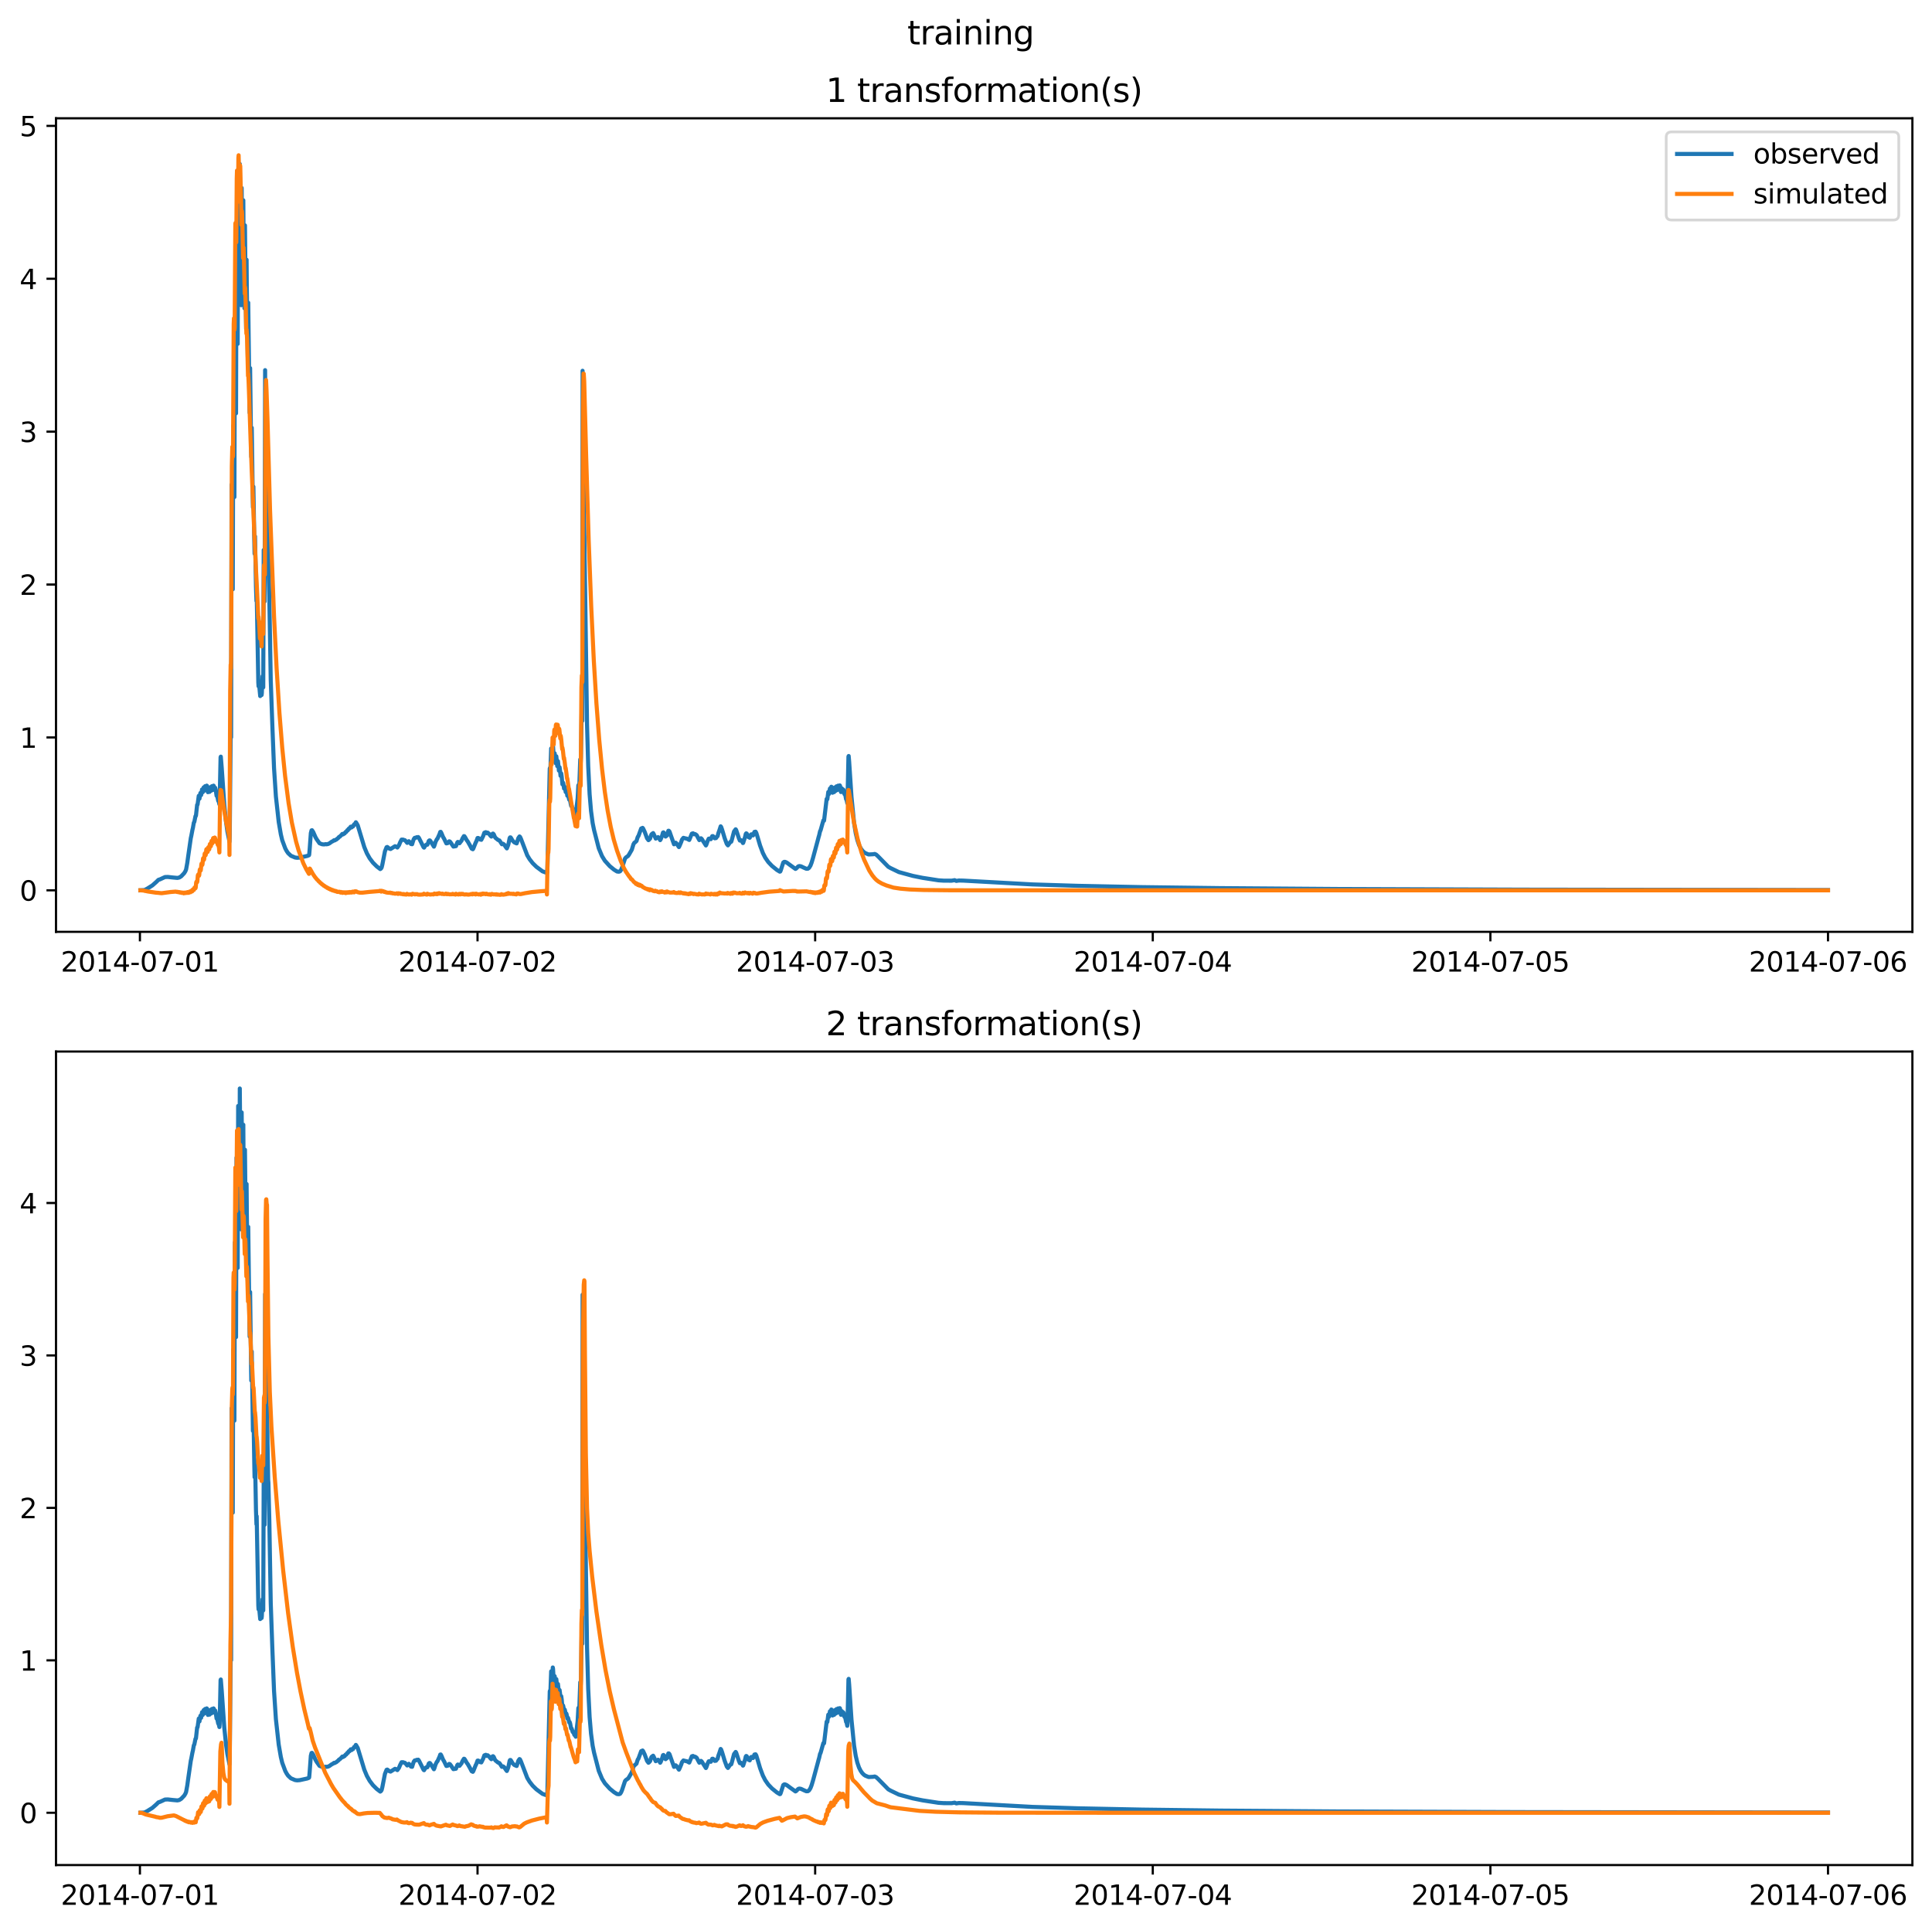 <?xml version="1.0" encoding="utf-8" standalone="no"?>
<!DOCTYPE svg PUBLIC "-//W3C//DTD SVG 1.1//EN"
  "http://www.w3.org/Graphics/SVG/1.1/DTD/svg11.dtd">
<svg xmlns:xlink="http://www.w3.org/1999/xlink" width="709.336pt" height="708.798pt" viewBox="0 0 709.336 708.798" xmlns="http://www.w3.org/2000/svg" version="1.1">
 <defs>
  <style type="text/css">*{stroke-linejoin: round; stroke-linecap: butt}</style>
 </defs>
 <g id="figure_1">
  <g id="patch_1">
   <path d="M 0 708.798 
L 709.336 708.798 
L 709.336 0 
L 0 0 
z
" style="fill: #ffffff"/>
  </g>
  <g id="axes_1">
   <g id="patch_2">
    <path d="M 20.562 342.2 
L 702.136 342.2 
L 702.136 43.44 
L 20.562 43.44 
z
" style="fill: #ffffff"/>
   </g>
   <g id="matplotlib.axis_1">
    <g id="xtick_1">
     <g id="line2d_1">
      <defs>
       <path id="m4d60dd57de" d="M 0 0 
L 0 3.5 
" style="stroke: #000000; stroke-width: 0.8"/>
      </defs>
      <g>
       <use xlink:href="#m4d60dd57de" x="51.371" y="342.2" style="stroke: #000000; stroke-width: 0.8"/>
      </g>
     </g>
     <g id="text_1">
      <!-- 2014-07-01 -->
      <g transform="translate(22.313 356.798) scale(0.1 -0.1)">
       <defs>
        <path id="DejaVuSans-32" d="M 1228 531 
L 3431 531 
L 3431 0 
L 469 0 
L 469 531 
Q 828 903 1448 1529 
Q 2069 2156 2228 2338 
Q 2531 2678 2651 2914 
Q 2772 3150 2772 3378 
Q 2772 3750 2511 3984 
Q 2250 4219 1831 4219 
Q 1534 4219 1204 4116 
Q 875 4013 500 3803 
L 500 4441 
Q 881 4594 1212 4672 
Q 1544 4750 1819 4750 
Q 2544 4750 2975 4387 
Q 3406 4025 3406 3419 
Q 3406 3131 3298 2873 
Q 3191 2616 2906 2266 
Q 2828 2175 2409 1742 
Q 1991 1309 1228 531 
z
" transform="scale(0.016)"/>
        <path id="DejaVuSans-30" d="M 2034 4250 
Q 1547 4250 1301 3770 
Q 1056 3291 1056 2328 
Q 1056 1369 1301 889 
Q 1547 409 2034 409 
Q 2525 409 2770 889 
Q 3016 1369 3016 2328 
Q 3016 3291 2770 3770 
Q 2525 4250 2034 4250 
z
M 2034 4750 
Q 2819 4750 3233 4129 
Q 3647 3509 3647 2328 
Q 3647 1150 3233 529 
Q 2819 -91 2034 -91 
Q 1250 -91 836 529 
Q 422 1150 422 2328 
Q 422 3509 836 4129 
Q 1250 4750 2034 4750 
z
" transform="scale(0.016)"/>
        <path id="DejaVuSans-31" d="M 794 531 
L 1825 531 
L 1825 4091 
L 703 3866 
L 703 4441 
L 1819 4666 
L 2450 4666 
L 2450 531 
L 3481 531 
L 3481 0 
L 794 0 
L 794 531 
z
" transform="scale(0.016)"/>
        <path id="DejaVuSans-34" d="M 2419 4116 
L 825 1625 
L 2419 1625 
L 2419 4116 
z
M 2253 4666 
L 3047 4666 
L 3047 1625 
L 3713 1625 
L 3713 1100 
L 3047 1100 
L 3047 0 
L 2419 0 
L 2419 1100 
L 313 1100 
L 313 1709 
L 2253 4666 
z
" transform="scale(0.016)"/>
        <path id="DejaVuSans-2d" d="M 313 2009 
L 1997 2009 
L 1997 1497 
L 313 1497 
L 313 2009 
z
" transform="scale(0.016)"/>
        <path id="DejaVuSans-37" d="M 525 4666 
L 3525 4666 
L 3525 4397 
L 1831 0 
L 1172 0 
L 2766 4134 
L 525 4134 
L 525 4666 
z
" transform="scale(0.016)"/>
       </defs>
       <use xlink:href="#DejaVuSans-32"/>
       <use xlink:href="#DejaVuSans-30" x="63.623"/>
       <use xlink:href="#DejaVuSans-31" x="127.246"/>
       <use xlink:href="#DejaVuSans-34" x="190.869"/>
       <use xlink:href="#DejaVuSans-2d" x="254.492"/>
       <use xlink:href="#DejaVuSans-30" x="290.576"/>
       <use xlink:href="#DejaVuSans-37" x="354.199"/>
       <use xlink:href="#DejaVuSans-2d" x="417.822"/>
       <use xlink:href="#DejaVuSans-30" x="453.906"/>
       <use xlink:href="#DejaVuSans-31" x="517.529"/>
      </g>
     </g>
    </g>
    <g id="xtick_2">
     <g id="line2d_2">
      <g>
       <use xlink:href="#m4d60dd57de" x="175.328" y="342.2" style="stroke: #000000; stroke-width: 0.8"/>
      </g>
     </g>
     <g id="text_2">
      <!-- 2014-07-02 -->
      <g transform="translate(146.27 356.798) scale(0.1 -0.1)">
       <use xlink:href="#DejaVuSans-32"/>
       <use xlink:href="#DejaVuSans-30" x="63.623"/>
       <use xlink:href="#DejaVuSans-31" x="127.246"/>
       <use xlink:href="#DejaVuSans-34" x="190.869"/>
       <use xlink:href="#DejaVuSans-2d" x="254.492"/>
       <use xlink:href="#DejaVuSans-30" x="290.576"/>
       <use xlink:href="#DejaVuSans-37" x="354.199"/>
       <use xlink:href="#DejaVuSans-2d" x="417.822"/>
       <use xlink:href="#DejaVuSans-30" x="453.906"/>
       <use xlink:href="#DejaVuSans-32" x="517.529"/>
      </g>
     </g>
    </g>
    <g id="xtick_3">
     <g id="line2d_3">
      <g>
       <use xlink:href="#m4d60dd57de" x="299.285" y="342.2" style="stroke: #000000; stroke-width: 0.8"/>
      </g>
     </g>
     <g id="text_3">
      <!-- 2014-07-03 -->
      <g transform="translate(270.227 356.798) scale(0.1 -0.1)">
       <defs>
        <path id="DejaVuSans-33" d="M 2597 2516 
Q 3050 2419 3304 2112 
Q 3559 1806 3559 1356 
Q 3559 666 3084 287 
Q 2609 -91 1734 -91 
Q 1441 -91 1130 -33 
Q 819 25 488 141 
L 488 750 
Q 750 597 1062 519 
Q 1375 441 1716 441 
Q 2309 441 2620 675 
Q 2931 909 2931 1356 
Q 2931 1769 2642 2001 
Q 2353 2234 1838 2234 
L 1294 2234 
L 1294 2753 
L 1863 2753 
Q 2328 2753 2575 2939 
Q 2822 3125 2822 3475 
Q 2822 3834 2567 4026 
Q 2313 4219 1838 4219 
Q 1578 4219 1281 4162 
Q 984 4106 628 3988 
L 628 4550 
Q 988 4650 1302 4700 
Q 1616 4750 1894 4750 
Q 2613 4750 3031 4423 
Q 3450 4097 3450 3541 
Q 3450 3153 3228 2886 
Q 3006 2619 2597 2516 
z
" transform="scale(0.016)"/>
       </defs>
       <use xlink:href="#DejaVuSans-32"/>
       <use xlink:href="#DejaVuSans-30" x="63.623"/>
       <use xlink:href="#DejaVuSans-31" x="127.246"/>
       <use xlink:href="#DejaVuSans-34" x="190.869"/>
       <use xlink:href="#DejaVuSans-2d" x="254.492"/>
       <use xlink:href="#DejaVuSans-30" x="290.576"/>
       <use xlink:href="#DejaVuSans-37" x="354.199"/>
       <use xlink:href="#DejaVuSans-2d" x="417.822"/>
       <use xlink:href="#DejaVuSans-30" x="453.906"/>
       <use xlink:href="#DejaVuSans-33" x="517.529"/>
      </g>
     </g>
    </g>
    <g id="xtick_4">
     <g id="line2d_4">
      <g>
       <use xlink:href="#m4d60dd57de" x="423.242" y="342.2" style="stroke: #000000; stroke-width: 0.8"/>
      </g>
     </g>
     <g id="text_4">
      <!-- 2014-07-04 -->
      <g transform="translate(394.184 356.798) scale(0.1 -0.1)">
       <use xlink:href="#DejaVuSans-32"/>
       <use xlink:href="#DejaVuSans-30" x="63.623"/>
       <use xlink:href="#DejaVuSans-31" x="127.246"/>
       <use xlink:href="#DejaVuSans-34" x="190.869"/>
       <use xlink:href="#DejaVuSans-2d" x="254.492"/>
       <use xlink:href="#DejaVuSans-30" x="290.576"/>
       <use xlink:href="#DejaVuSans-37" x="354.199"/>
       <use xlink:href="#DejaVuSans-2d" x="417.822"/>
       <use xlink:href="#DejaVuSans-30" x="453.906"/>
       <use xlink:href="#DejaVuSans-34" x="517.529"/>
      </g>
     </g>
    </g>
    <g id="xtick_5">
     <g id="line2d_5">
      <g>
       <use xlink:href="#m4d60dd57de" x="547.199" y="342.2" style="stroke: #000000; stroke-width: 0.8"/>
      </g>
     </g>
     <g id="text_5">
      <!-- 2014-07-05 -->
      <g transform="translate(518.141 356.798) scale(0.1 -0.1)">
       <defs>
        <path id="DejaVuSans-35" d="M 691 4666 
L 3169 4666 
L 3169 4134 
L 1269 4134 
L 1269 2991 
Q 1406 3038 1543 3061 
Q 1681 3084 1819 3084 
Q 2600 3084 3056 2656 
Q 3513 2228 3513 1497 
Q 3513 744 3044 326 
Q 2575 -91 1722 -91 
Q 1428 -91 1123 -41 
Q 819 9 494 109 
L 494 744 
Q 775 591 1075 516 
Q 1375 441 1709 441 
Q 2250 441 2565 725 
Q 2881 1009 2881 1497 
Q 2881 1984 2565 2268 
Q 2250 2553 1709 2553 
Q 1456 2553 1204 2497 
Q 953 2441 691 2322 
L 691 4666 
z
" transform="scale(0.016)"/>
       </defs>
       <use xlink:href="#DejaVuSans-32"/>
       <use xlink:href="#DejaVuSans-30" x="63.623"/>
       <use xlink:href="#DejaVuSans-31" x="127.246"/>
       <use xlink:href="#DejaVuSans-34" x="190.869"/>
       <use xlink:href="#DejaVuSans-2d" x="254.492"/>
       <use xlink:href="#DejaVuSans-30" x="290.576"/>
       <use xlink:href="#DejaVuSans-37" x="354.199"/>
       <use xlink:href="#DejaVuSans-2d" x="417.822"/>
       <use xlink:href="#DejaVuSans-30" x="453.906"/>
       <use xlink:href="#DejaVuSans-35" x="517.529"/>
      </g>
     </g>
    </g>
    <g id="xtick_6">
     <g id="line2d_6">
      <g>
       <use xlink:href="#m4d60dd57de" x="671.156" y="342.2" style="stroke: #000000; stroke-width: 0.8"/>
      </g>
     </g>
     <g id="text_6">
      <!-- 2014-07-06 -->
      <g transform="translate(642.098 356.798) scale(0.1 -0.1)">
       <defs>
        <path id="DejaVuSans-36" d="M 2113 2584 
Q 1688 2584 1439 2293 
Q 1191 2003 1191 1497 
Q 1191 994 1439 701 
Q 1688 409 2113 409 
Q 2538 409 2786 701 
Q 3034 994 3034 1497 
Q 3034 2003 2786 2293 
Q 2538 2584 2113 2584 
z
M 3366 4563 
L 3366 3988 
Q 3128 4100 2886 4159 
Q 2644 4219 2406 4219 
Q 1781 4219 1451 3797 
Q 1122 3375 1075 2522 
Q 1259 2794 1537 2939 
Q 1816 3084 2150 3084 
Q 2853 3084 3261 2657 
Q 3669 2231 3669 1497 
Q 3669 778 3244 343 
Q 2819 -91 2113 -91 
Q 1303 -91 875 529 
Q 447 1150 447 2328 
Q 447 3434 972 4092 
Q 1497 4750 2381 4750 
Q 2619 4750 2861 4703 
Q 3103 4656 3366 4563 
z
" transform="scale(0.016)"/>
       </defs>
       <use xlink:href="#DejaVuSans-32"/>
       <use xlink:href="#DejaVuSans-30" x="63.623"/>
       <use xlink:href="#DejaVuSans-31" x="127.246"/>
       <use xlink:href="#DejaVuSans-34" x="190.869"/>
       <use xlink:href="#DejaVuSans-2d" x="254.492"/>
       <use xlink:href="#DejaVuSans-30" x="290.576"/>
       <use xlink:href="#DejaVuSans-37" x="354.199"/>
       <use xlink:href="#DejaVuSans-2d" x="417.822"/>
       <use xlink:href="#DejaVuSans-30" x="453.906"/>
       <use xlink:href="#DejaVuSans-36" x="517.529"/>
      </g>
     </g>
    </g>
   </g>
   <g id="matplotlib.axis_2">
    <g id="ytick_1">
     <g id="line2d_7">
      <defs>
       <path id="m18929ec1fd" d="M 0 0 
L -3.5 0 
" style="stroke: #000000; stroke-width: 0.8"/>
      </defs>
      <g>
       <use xlink:href="#m18929ec1fd" x="20.562" y="326.955" style="stroke: #000000; stroke-width: 0.8"/>
      </g>
     </g>
     <g id="text_7">
      <!-- 0 -->
      <g transform="translate(7.2 330.755) scale(0.1 -0.1)">
       <use xlink:href="#DejaVuSans-30"/>
      </g>
     </g>
    </g>
    <g id="ytick_2">
     <g id="line2d_8">
      <g>
       <use xlink:href="#m18929ec1fd" x="20.562" y="270.81" style="stroke: #000000; stroke-width: 0.8"/>
      </g>
     </g>
     <g id="text_8">
      <!-- 1 -->
      <g transform="translate(7.2 274.609) scale(0.1 -0.1)">
       <use xlink:href="#DejaVuSans-31"/>
      </g>
     </g>
    </g>
    <g id="ytick_3">
     <g id="line2d_9">
      <g>
       <use xlink:href="#m18929ec1fd" x="20.562" y="214.665" style="stroke: #000000; stroke-width: 0.8"/>
      </g>
     </g>
     <g id="text_9">
      <!-- 2 -->
      <g transform="translate(7.2 218.464) scale(0.1 -0.1)">
       <use xlink:href="#DejaVuSans-32"/>
      </g>
     </g>
    </g>
    <g id="ytick_4">
     <g id="line2d_10">
      <g>
       <use xlink:href="#m18929ec1fd" x="20.562" y="158.52" style="stroke: #000000; stroke-width: 0.8"/>
      </g>
     </g>
     <g id="text_10">
      <!-- 3 -->
      <g transform="translate(7.2 162.319) scale(0.1 -0.1)">
       <use xlink:href="#DejaVuSans-33"/>
      </g>
     </g>
    </g>
    <g id="ytick_5">
     <g id="line2d_11">
      <g>
       <use xlink:href="#m18929ec1fd" x="20.562" y="102.375" style="stroke: #000000; stroke-width: 0.8"/>
      </g>
     </g>
     <g id="text_11">
      <!-- 4 -->
      <g transform="translate(7.2 106.174) scale(0.1 -0.1)">
       <use xlink:href="#DejaVuSans-34"/>
      </g>
     </g>
    </g>
    <g id="ytick_6">
     <g id="line2d_12">
      <g>
       <use xlink:href="#m18929ec1fd" x="20.562" y="46.23" style="stroke: #000000; stroke-width: 0.8"/>
      </g>
     </g>
     <g id="text_12">
      <!-- 5 -->
      <g transform="translate(7.2 50.029) scale(0.1 -0.1)">
       <use xlink:href="#DejaVuSans-35"/>
      </g>
     </g>
    </g>
   </g>
   <g id="line2d_13">
    <path d="M 51.543 326.955 
L 53.093 326.846 
L 54.039 326.355 
L 55.933 325.165 
L 57.397 323.871 
L 58.171 323.097 
L 58.688 322.955 
L 60.582 322.083 
L 61.615 322.046 
L 63.508 322.256 
L 65.144 322.403 
L 65.833 322.248 
L 66.521 321.823 
L 67.64 320.64 
L 68.071 319.923 
L 68.329 319.276 
L 68.759 316.907 
L 69.104 314.37 
L 70.051 307.787 
L 70.223 307.03 
L 70.653 304.755 
L 70.825 304.04 
L 71.17 302.082 
L 71.342 301.853 
L 71.772 299.702 
L 71.858 299.722 
L 71.944 299.545 
L 72.375 295.564 
L 72.461 295.583 
L 72.547 295.433 
L 72.977 292.257 
L 73.236 293.316 
L 73.58 291.213 
L 73.666 291.373 
L 73.838 291.99 
L 74.182 289.912 
L 74.441 290.942 
L 74.785 289.146 
L 75.043 290.359 
L 75.302 288.719 
L 75.388 288.772 
L 75.646 290.086 
L 75.904 288.515 
L 75.99 288.577 
L 76.162 289.644 
L 76.335 290.919 
L 76.507 289.947 
L 76.593 289.551 
L 76.679 289.574 
L 76.937 290.812 
L 77.195 289.1 
L 77.281 289.13 
L 77.54 290.372 
L 77.798 288.723 
L 77.884 288.783 
L 78.142 290.1 
L 78.4 288.521 
L 78.487 288.603 
L 78.745 290.06 
L 78.831 289.907 
L 79.003 289.299 
L 79.175 289.975 
L 79.52 292.244 
L 79.692 292.156 
L 79.864 292.853 
L 80.122 294.111 
L 80.294 294.23 
L 80.552 295.38 
L 80.639 294.396 
L 80.983 278.104 
L 81.069 277.87 
L 81.413 282.04 
L 82.36 295.731 
L 82.963 301.607 
L 83.479 305.304 
L 84.254 309.104 
L 84.34 306.949 
L 84.684 270.848 
L 84.77 269.963 
L 84.857 270.781 
L 85.029 177.98 
L 85.115 195.125 
L 85.201 196.537 
L 85.459 216.417 
L 85.631 156.343 
L 85.717 178.736 
L 85.803 163.722 
L 86.062 182.541 
L 86.234 116.884 
L 86.32 135.206 
L 86.406 130.327 
L 86.664 151.772 
L 86.836 85.684 
L 86.922 104.718 
L 87.009 105.137 
L 87.267 126.281 
L 87.439 66.638 
L 87.525 86.46 
L 87.697 97.791 
L 87.869 111.737 
L 88.042 60.213 
L 88.3 90.824 
L 88.558 112.089 
L 88.644 99.437 
L 88.73 69.017 
L 88.988 96.968 
L 89.161 110.004 
L 89.333 73.556 
L 89.419 86.939 
L 89.763 113.228 
L 89.935 82.761 
L 90.194 108.101 
L 90.366 120.769 
L 90.538 95.387 
L 90.624 105.948 
L 90.968 131.106 
L 91.054 125.089 
L 91.14 111.158 
L 91.571 145.587 
L 91.657 151.593 
L 91.743 147.214 
L 91.829 135.181 
L 92.173 162.519 
L 92.26 167.77 
L 92.346 164.965 
L 92.432 157.087 
L 92.862 186.304 
L 92.948 184.852 
L 93.034 178.719 
L 93.379 199.285 
L 93.465 203.352 
L 93.637 196.96 
L 93.981 215.506 
L 94.153 220.697 
L 94.239 217.725 
L 94.842 250.678 
L 94.928 252.028 
L 95.014 251.758 
L 95.1 251.55 
L 95.186 251.973 
L 95.531 255.619 
L 95.789 252.232 
L 95.961 254.098 
L 96.047 255.241 
L 96.133 254.543 
L 96.391 248.322 
L 96.564 250.565 
L 96.65 252.435 
L 96.822 201.978 
L 96.908 203.744 
L 97.166 220.891 
L 97.338 135.934 
L 97.424 169.065 
L 97.51 148.462 
L 97.769 168.92 
L 97.941 177.401 
L 98.027 177.519 
L 98.457 204.36 
L 98.543 205.393 
L 98.888 219.442 
L 99.06 229.69 
L 99.404 249.77 
L 100.007 266.824 
L 100.609 282.035 
L 101.298 292.488 
L 102.331 301.862 
L 103.106 306.392 
L 103.622 308.56 
L 104.741 311.582 
L 105.258 312.535 
L 105.774 313.291 
L 106.807 314.263 
L 108.357 314.916 
L 109.131 315.013 
L 110.078 314.936 
L 112.833 314.328 
L 113.435 314.075 
L 113.522 313.864 
L 113.694 311.887 
L 114.124 305.946 
L 114.382 304.943 
L 114.555 304.886 
L 114.985 305.532 
L 115.846 307.478 
L 116.276 308.222 
L 117.309 309.674 
L 118.17 310.017 
L 118.686 310.094 
L 118.945 310.101 
L 119.203 310.081 
L 119.547 309.988 
L 119.892 310.062 
L 120.236 309.983 
L 120.408 309.969 
L 120.925 309.729 
L 121.785 309.119 
L 122.044 308.981 
L 122.216 308.919 
L 122.646 308.564 
L 122.904 308.63 
L 123.335 308.362 
L 123.507 308.304 
L 123.937 307.906 
L 124.11 307.827 
L 124.454 307.381 
L 124.712 307.291 
L 125.143 306.834 
L 125.315 306.755 
L 125.659 306.268 
L 125.831 306.373 
L 126.003 306.408 
L 126.348 306.033 
L 126.52 306.09 
L 126.692 305.842 
L 126.95 305.481 
L 127.122 305.514 
L 127.295 305.236 
L 127.553 304.852 
L 127.725 304.905 
L 127.983 304.39 
L 128.155 304.224 
L 128.328 304.298 
L 128.5 303.972 
L 128.758 303.593 
L 129.102 303.86 
L 129.447 303.387 
L 129.619 303.508 
L 129.791 303.136 
L 130.049 302.702 
L 130.221 302.822 
L 130.652 301.96 
L 130.738 302.05 
L 131.34 303.093 
L 133.751 311.074 
L 134.698 313.366 
L 135.731 315.208 
L 136.936 316.798 
L 138.313 318.17 
L 139.604 319.16 
L 139.862 318.987 
L 140.121 318.582 
L 140.379 317.521 
L 141.326 312.641 
L 141.928 311.137 
L 142.187 311.042 
L 142.445 311.223 
L 142.875 311.613 
L 143.392 311.791 
L 145.027 310.762 
L 145.286 310.851 
L 145.888 311.243 
L 146.491 310.377 
L 146.921 309.335 
L 147.438 308.334 
L 148.04 308.337 
L 148.384 308.521 
L 148.643 308.545 
L 148.987 308.897 
L 149.504 309.538 
L 150.106 308.924 
L 150.364 309.186 
L 150.881 309.948 
L 151.311 310.031 
L 151.569 309.157 
L 151.914 308.149 
L 152.258 307.687 
L 152.689 307.659 
L 152.947 307.463 
L 153.291 307.467 
L 153.549 307.398 
L 153.808 307.711 
L 154.41 308.916 
L 155.529 311.168 
L 155.701 311.281 
L 155.96 310.834 
L 156.304 310.385 
L 156.648 310.136 
L 156.906 310.206 
L 157.079 309.816 
L 157.423 308.825 
L 157.681 308.622 
L 157.853 308.647 
L 158.198 309.099 
L 159.317 310.925 
L 159.489 310.534 
L 159.919 309.15 
L 160.178 308.635 
L 160.436 308.12 
L 160.608 308.01 
L 161.383 306.284 
L 161.641 305.522 
L 161.813 305.485 
L 162.071 305.941 
L 162.674 307.395 
L 163.018 307.939 
L 163.879 309.724 
L 164.396 309.618 
L 164.912 308.962 
L 165.17 309.042 
L 165.515 309.481 
L 166.462 310.892 
L 167.408 310.732 
L 167.667 310.019 
L 167.925 309.329 
L 168.097 309.183 
L 168.355 309.33 
L 168.7 309.68 
L 169.474 308.688 
L 169.819 307.887 
L 170.077 307.467 
L 170.335 307.051 
L 170.507 307.093 
L 170.852 307.62 
L 171.368 308.559 
L 171.712 308.994 
L 172.487 310.351 
L 173.176 311.659 
L 173.606 311.873 
L 173.778 311.607 
L 174.639 309.453 
L 174.897 308.966 
L 175.328 307.752 
L 175.586 307.732 
L 175.844 307.874 
L 176.275 308.312 
L 176.533 308.323 
L 176.705 308.412 
L 176.877 308.1 
L 177.222 307.381 
L 177.394 307.041 
L 177.824 305.816 
L 178.341 305.603 
L 178.685 306.022 
L 179.029 305.765 
L 179.546 306.216 
L 180.062 306.896 
L 180.321 307.159 
L 180.407 307.225 
L 180.579 306.873 
L 180.837 306.185 
L 181.009 306.116 
L 181.267 306.361 
L 181.612 307.17 
L 181.87 307.651 
L 182.817 308.429 
L 183.075 308.564 
L 183.333 308.626 
L 183.678 309.091 
L 184.28 310.043 
L 184.711 309.867 
L 185.141 310.193 
L 185.658 310.995 
L 186.088 311.567 
L 186.518 310.487 
L 186.691 309.898 
L 187.121 307.761 
L 187.293 307.515 
L 187.465 307.523 
L 187.724 307.89 
L 188.154 308.661 
L 188.843 309.357 
L 189.445 309.634 
L 189.703 309.728 
L 189.876 309.204 
L 190.306 307.798 
L 190.736 307.174 
L 190.909 307.285 
L 191.253 308.003 
L 193.577 314.101 
L 194.438 315.53 
L 195.557 316.965 
L 196.934 318.319 
L 199.172 319.981 
L 200.119 320.331 
L 200.808 320.546 
L 200.894 320.31 
L 200.98 318.876 
L 201.841 282.295 
L 201.927 281.979 
L 202.013 282.419 
L 202.099 281.99 
L 202.357 274.858 
L 202.443 274.856 
L 202.702 277.553 
L 202.96 273.441 
L 203.046 273.955 
L 203.39 279.477 
L 203.649 276.645 
L 203.821 278.17 
L 203.993 280.238 
L 204.251 277.742 
L 204.423 279.23 
L 204.595 281.343 
L 204.854 279.534 
L 205.026 281.036 
L 205.198 283.004 
L 205.456 281.755 
L 205.628 283.072 
L 205.801 284.917 
L 205.887 284.696 
L 206.059 284.019 
L 206.231 285.184 
L 206.489 288.043 
L 206.575 287.976 
L 206.748 287.448 
L 206.92 288.269 
L 207.092 289.586 
L 207.264 289.171 
L 207.35 288.965 
L 207.522 289.689 
L 207.694 290.872 
L 207.78 290.807 
L 207.953 290.442 
L 208.125 291.128 
L 208.297 292.237 
L 208.383 292.243 
L 208.555 291.988 
L 208.727 292.617 
L 208.986 293.689 
L 209.158 293.545 
L 209.33 294.087 
L 209.674 295.899 
L 209.846 295.878 
L 210.019 296.363 
L 210.277 297.213 
L 210.449 297.129 
L 210.621 297.514 
L 210.879 298.282 
L 211.052 298.254 
L 211.224 298.601 
L 211.396 298.952 
L 212.085 293.151 
L 212.343 288.389 
L 212.429 288.245 
L 212.601 289.229 
L 212.687 288.718 
L 213.031 278.886 
L 213.118 279.176 
L 213.204 279.982 
L 213.29 278.166 
L 213.548 262.052 
L 213.634 262.004 
L 213.806 264.716 
L 213.892 136.163 
L 213.978 179.666 
L 214.064 163.19 
L 215.097 235.38 
L 215.528 265.919 
L 215.958 281.275 
L 216.475 291.641 
L 216.991 297.784 
L 217.594 302.277 
L 218.11 304.809 
L 219.832 311.509 
L 221.037 314.419 
L 222.07 316.086 
L 223.878 318.084 
L 225.427 319.358 
L 226.546 320.056 
L 227.235 320.126 
L 227.665 319.976 
L 228.01 319.484 
L 228.354 318.696 
L 229.473 315.293 
L 229.817 314.886 
L 230.592 314.343 
L 230.936 313.843 
L 231.969 312.046 
L 232.572 310.05 
L 232.916 309.47 
L 233.174 309.339 
L 233.605 308.914 
L 233.691 308.859 
L 233.949 307.961 
L 234.207 307.234 
L 234.38 307.085 
L 235.413 304.252 
L 235.757 304.125 
L 235.929 304.02 
L 236.101 304.22 
L 236.704 305.497 
L 237.565 307.848 
L 238.081 308.536 
L 238.253 308.419 
L 238.598 308.029 
L 238.684 307.961 
L 238.942 307.048 
L 239.2 306.401 
L 239.803 305.938 
L 240.061 306.423 
L 240.75 307.965 
L 241.094 307.745 
L 241.266 307.698 
L 241.61 307.421 
L 241.869 307.629 
L 242.213 308.229 
L 242.385 308.53 
L 242.557 308.257 
L 242.902 307.396 
L 243.074 306.978 
L 243.418 305.752 
L 243.59 305.666 
L 243.848 306.038 
L 244.365 307.219 
L 244.451 307.161 
L 244.709 306.884 
L 244.881 306.839 
L 245.14 305.75 
L 245.398 305.082 
L 245.57 305.094 
L 245.828 305.425 
L 246.345 306.912 
L 247.464 310.058 
L 247.636 309.839 
L 247.894 309.505 
L 248.066 309.475 
L 248.325 309.682 
L 249.272 311.08 
L 249.53 310.562 
L 250.132 309.128 
L 250.391 308.34 
L 250.907 307.689 
L 251.94 307.959 
L 252.112 307.949 
L 253.059 308.466 
L 254.006 306.157 
L 254.436 306.023 
L 254.609 306.118 
L 254.867 306.372 
L 255.211 306.304 
L 255.642 306.593 
L 255.814 306.745 
L 256.244 307.593 
L 256.761 308.524 
L 257.363 307.841 
L 257.621 308.052 
L 259.171 310.484 
L 259.343 310.168 
L 259.86 308.694 
L 260.204 307.995 
L 260.548 307.937 
L 260.806 308.025 
L 260.979 308.179 
L 261.151 307.854 
L 261.495 307.062 
L 261.753 307.049 
L 261.926 307.185 
L 262.442 307.856 
L 262.7 307.74 
L 262.872 307.793 
L 263.045 307.565 
L 263.303 307.159 
L 263.475 307.068 
L 263.733 305.997 
L 263.991 305.287 
L 264.164 304.799 
L 264.594 303.456 
L 264.766 303.667 
L 265.111 304.639 
L 266.057 307.791 
L 266.832 309.907 
L 267.263 310.451 
L 267.865 309.593 
L 268.209 309.128 
L 268.468 309.118 
L 268.64 308.623 
L 269.501 305.348 
L 270.103 304.549 
L 270.275 304.785 
L 270.706 306.066 
L 271.308 307.917 
L 271.653 308.696 
L 271.825 308.63 
L 272.083 308.551 
L 272.341 308.81 
L 272.772 309.596 
L 272.858 309.531 
L 273.547 307.401 
L 273.805 306.261 
L 273.977 306.036 
L 274.149 306.117 
L 274.407 306.589 
L 274.838 307.451 
L 275.096 307.534 
L 275.268 307.658 
L 275.44 307.27 
L 275.785 306.424 
L 276.129 306.381 
L 276.387 306.703 
L 276.473 306.793 
L 276.645 306.38 
L 276.99 305.506 
L 277.42 305.424 
L 277.678 305.878 
L 278.195 307.556 
L 279.056 310.488 
L 280.089 313.261 
L 280.949 314.952 
L 282.069 316.56 
L 283.446 318.012 
L 285.254 319.479 
L 286.287 320.102 
L 286.459 320.058 
L 286.631 319.702 
L 287.578 316.749 
L 287.922 316.503 
L 288.266 316.505 
L 288.869 316.78 
L 290.16 317.736 
L 292.054 319.099 
L 292.312 318.954 
L 293.087 318.156 
L 293.517 318.045 
L 294.12 318.16 
L 295.067 318.612 
L 296.014 319.033 
L 296.616 319.016 
L 297.047 318.716 
L 297.563 317.888 
L 297.994 316.762 
L 298.51 315.025 
L 300.232 308.639 
L 300.576 307.329 
L 300.748 306.766 
L 301.092 305.23 
L 301.265 304.958 
L 302.298 301.292 
L 302.384 301.306 
L 302.47 301.456 
L 302.556 301.357 
L 303.503 293.41 
L 303.589 293.321 
L 303.761 293.517 
L 304.105 290.838 
L 304.191 290.978 
L 304.364 291.593 
L 304.708 289.572 
L 304.794 289.815 
L 304.966 290.663 
L 305.224 288.925 
L 305.31 288.964 
L 305.483 289.932 
L 305.655 291.128 
L 305.827 290.176 
L 305.999 289.707 
L 306.257 290.893 
L 306.516 289.172 
L 306.602 289.188 
L 306.86 290.409 
L 307.118 288.76 
L 307.204 288.797 
L 307.462 290.117 
L 307.721 288.519 
L 307.807 288.599 
L 308.065 289.967 
L 308.323 288.427 
L 308.409 288.517 
L 308.582 289.528 
L 308.754 290.867 
L 308.926 289.91 
L 309.012 289.501 
L 309.098 289.542 
L 309.356 290.857 
L 309.442 290.638 
L 309.615 289.954 
L 309.701 290.107 
L 310.045 291.642 
L 310.217 291.453 
L 310.389 292.179 
L 310.647 293.493 
L 310.82 293.673 
L 311.078 294.934 
L 311.164 293.801 
L 311.508 277.832 
L 311.594 277.637 
L 311.767 279.675 
L 312.627 292.67 
L 313.574 302.229 
L 314.177 305.979 
L 314.779 308.512 
L 315.382 310.282 
L 315.985 311.488 
L 316.587 312.347 
L 317.19 312.948 
L 317.706 313.297 
L 318.911 313.793 
L 320.547 313.711 
L 321.149 313.603 
L 321.666 313.829 
L 322.355 314.457 
L 326.142 318.321 
L 327.003 318.807 
L 330.016 320.256 
L 335.181 321.665 
L 338.71 322.378 
L 344.563 323.284 
L 346.457 323.407 
L 349.384 323.421 
L 350.503 323.228 
L 351.106 323.505 
L 352.053 323.359 
L 353.688 323.393 
L 379.082 324.794 
L 395.868 325.313 
L 419.282 325.787 
L 448.119 326.154 
L 490.902 326.468 
L 559.68 326.711 
L 667.712 326.858 
L 671.156 326.859 
L 671.156 326.859 
" clip-path="url(#p2932b392bf)" style="fill: none; stroke: #1f77b4; stroke-width: 1.5; stroke-linecap: square"/>
   </g>
   <g id="line2d_14">
    <path d="M 51.543 326.955 
L 52.748 327.044 
L 53.179 327.179 
L 53.437 327.209 
L 54.298 327.389 
L 57.311 327.831 
L 58.257 327.893 
L 58.43 327.928 
L 58.946 327.981 
L 59.377 328.01 
L 62.648 327.578 
L 64.541 327.432 
L 64.972 327.563 
L 65.144 327.497 
L 65.488 327.662 
L 65.66 327.637 
L 65.747 327.591 
L 66.091 327.791 
L 66.263 327.764 
L 66.349 327.686 
L 66.693 327.912 
L 66.952 327.892 
L 67.038 327.78 
L 67.468 328.065 
L 67.64 327.798 
L 67.726 327.877 
L 68.157 327.974 
L 68.243 327.747 
L 68.329 327.813 
L 68.759 327.902 
L 68.845 327.609 
L 68.932 327.656 
L 69.19 327.784 
L 69.276 327.884 
L 69.62 327.398 
L 69.964 327.668 
L 70.051 327.524 
L 70.223 327.119 
L 70.395 327.182 
L 70.567 327.358 
L 70.653 327.18 
L 70.825 326.606 
L 70.997 326.64 
L 71.17 326.84 
L 71.256 326.644 
L 71.428 325.928 
L 71.6 325.941 
L 71.686 325.987 
L 71.772 326.196 
L 71.858 325.953 
L 72.03 324.045 
L 72.203 323.702 
L 72.289 323.715 
L 72.375 323.972 
L 72.461 323.618 
L 72.633 321.469 
L 72.805 321.112 
L 72.977 321.317 
L 73.063 321.612 
L 73.149 321.391 
L 73.322 319.514 
L 73.408 319.25 
L 73.494 319.29 
L 73.58 319.372 
L 73.666 319.702 
L 73.752 319.411 
L 73.924 317.386 
L 74.01 317.119 
L 74.096 317.175 
L 74.182 317.283 
L 74.269 317.648 
L 74.355 317.375 
L 74.527 315.385 
L 74.613 315.145 
L 74.699 315.233 
L 74.785 315.372 
L 74.871 315.77 
L 74.957 315.526 
L 75.129 313.595 
L 75.215 313.385 
L 75.388 313.671 
L 75.474 314.098 
L 75.56 313.883 
L 75.732 312.005 
L 75.818 311.828 
L 75.99 312.206 
L 76.162 312.914 
L 76.248 312.838 
L 76.421 311.246 
L 76.507 311.123 
L 76.679 311.522 
L 76.765 311.988 
L 76.851 311.828 
L 77.023 310.062 
L 77.109 309.921 
L 77.281 310.332 
L 77.367 310.817 
L 77.454 310.661 
L 77.626 308.902 
L 77.712 308.775 
L 77.884 309.221 
L 77.97 309.725 
L 78.056 309.586 
L 78.228 307.859 
L 78.314 307.75 
L 78.487 308.235 
L 78.573 308.732 
L 78.659 308.646 
L 78.831 307.577 
L 78.917 307.634 
L 79.347 309.162 
L 79.433 308.699 
L 79.606 309.05 
L 79.95 310.241 
L 80.036 310.014 
L 80.38 311.141 
L 80.552 313.055 
L 80.811 292.5 
L 80.983 290.097 
L 81.241 290.294 
L 81.758 294.017 
L 82.963 301.501 
L 83.996 306.32 
L 84.082 306.622 
L 84.168 307.482 
L 84.254 313.967 
L 84.512 253.681 
L 84.684 244.097 
L 84.77 245.518 
L 84.857 241.275 
L 85.115 171.201 
L 85.287 164.109 
L 85.373 164.262 
L 85.459 167.779 
L 85.545 167.22 
L 85.803 119.017 
L 85.89 116.894 
L 85.976 117.075 
L 86.062 121.125 
L 86.148 120.228 
L 86.406 82.108 
L 86.492 81.819 
L 86.578 83.498 
L 86.75 88.996 
L 86.922 65.588 
L 87.009 62.634 
L 87.181 66.847 
L 87.353 74.098 
L 87.525 58.008 
L 87.611 57.02 
L 87.783 63.064 
L 87.955 71.283 
L 88.128 60.667 
L 88.214 61.069 
L 88.472 73.011 
L 88.644 82.557 
L 88.816 77.508 
L 88.902 78.953 
L 89.247 94.731 
L 89.419 90.957 
L 89.591 96.029 
L 89.849 107.809 
L 89.935 105.368 
L 90.021 105.95 
L 90.194 111.301 
L 90.452 122.492 
L 90.538 121.04 
L 90.71 124.305 
L 91.054 138.026 
L 91.14 137.306 
L 91.313 140.967 
L 92.001 161.535 
L 92.432 173.199 
L 92.69 179.512 
L 93.034 187.685 
L 93.379 196.127 
L 93.637 201.284 
L 93.981 209.157 
L 94.239 213.956 
L 94.67 223.262 
L 94.842 227.064 
L 94.928 226.461 
L 95.1 228.158 
L 95.445 234.487 
L 95.617 231.722 
L 95.703 232.037 
L 96.047 237.396 
L 96.219 229.495 
L 96.305 228.488 
L 96.478 229.956 
L 96.65 232.822 
L 96.908 208.281 
L 96.994 207.447 
L 97.08 207.475 
L 97.252 211.033 
L 97.51 145.456 
L 97.683 139.562 
L 97.855 143.36 
L 98.199 153.594 
L 99.146 187.244 
L 100.609 226.275 
L 101.556 245.364 
L 102.589 261.733 
L 103.622 274.593 
L 104.655 284.857 
L 105.946 294.847 
L 107.152 302.071 
L 108.701 309.052 
L 109.648 312.34 
L 111.37 317.011 
L 112.489 319.298 
L 113.435 320.916 
L 113.608 319.232 
L 113.694 318.968 
L 113.78 318.999 
L 114.296 319.914 
L 114.899 320.979 
L 115.588 321.995 
L 116.448 323.065 
L 116.62 323.145 
L 117.051 323.708 
L 117.223 323.762 
L 117.653 324.288 
L 117.826 324.318 
L 118.256 324.807 
L 118.428 324.813 
L 118.859 325.271 
L 119.031 325.254 
L 119.461 325.67 
L 119.633 325.712 
L 119.719 325.696 
L 120.15 326.094 
L 120.322 326.033 
L 120.752 326.416 
L 120.925 326.336 
L 121.355 326.703 
L 121.527 326.602 
L 121.958 326.955 
L 122.13 326.834 
L 122.474 327.117 
L 122.732 327.146 
L 122.818 327.071 
L 123.163 327.335 
L 123.335 327.328 
L 123.421 327.235 
L 123.851 327.555 
L 124.11 327.465 
L 124.54 327.605 
L 124.626 327.482 
L 125.056 327.792 
L 125.229 327.564 
L 125.315 327.65 
L 125.745 327.898 
L 125.917 327.661 
L 126.003 327.746 
L 126.434 327.861 
L 126.52 327.687 
L 126.95 327.985 
L 127.122 327.681 
L 127.208 327.755 
L 127.639 327.863 
L 127.725 327.645 
L 127.811 327.713 
L 128.241 327.819 
L 128.328 327.577 
L 128.414 327.64 
L 128.93 327.79 
L 129.016 327.543 
L 129.102 327.606 
L 129.533 327.708 
L 129.619 327.414 
L 129.705 327.462 
L 129.963 327.6 
L 130.049 327.701 
L 130.393 327.289 
L 130.738 327.432 
L 130.824 327.345 
L 131.254 327.642 
L 131.513 327.674 
L 131.943 327.794 
L 132.287 327.816 
L 133.148 327.81 
L 135.644 327.539 
L 139.26 327.24 
L 139.432 327.181 
L 139.518 327.11 
L 139.862 327.368 
L 139.949 327.437 
L 140.121 327.13 
L 140.207 327.21 
L 140.637 327.385 
L 140.723 327.276 
L 141.154 327.574 
L 141.326 327.568 
L 141.412 327.514 
L 141.756 327.736 
L 142.273 327.811 
L 142.961 327.871 
L 143.134 327.834 
L 143.22 327.783 
L 143.564 327.973 
L 143.736 327.949 
L 143.822 327.895 
L 144.166 328.086 
L 144.425 328.065 
L 144.597 328.087 
L 145.027 328.203 
L 145.63 328.139 
L 145.716 328.04 
L 146.06 328.244 
L 146.146 328.296 
L 146.319 328.039 
L 146.405 328.117 
L 146.835 328.218 
L 146.921 328.102 
L 147.265 328.31 
L 147.524 328.306 
L 147.696 328.323 
L 148.04 328.437 
L 148.212 328.308 
L 148.557 328.471 
L 149.245 328.513 
L 149.417 328.251 
L 149.504 328.33 
L 150.192 328.52 
L 150.623 328.422 
L 150.795 328.428 
L 151.139 328.556 
L 151.483 328.22 
L 151.828 328.321 
L 152 328.334 
L 152.344 328.468 
L 152.602 328.354 
L 153.033 328.431 
L 153.119 328.347 
L 153.463 328.527 
L 154.152 328.553 
L 155.443 328.468 
L 155.615 328.2 
L 155.701 328.28 
L 156.476 328.49 
L 156.734 328.536 
L 156.906 328.211 
L 156.993 328.279 
L 157.939 328.513 
L 158.8 328.42 
L 159.145 328.479 
L 159.489 328.144 
L 159.833 328.341 
L 160.091 328.214 
L 160.436 328.391 
L 160.608 328.103 
L 160.694 328.175 
L 161.124 328.245 
L 161.211 327.993 
L 161.297 328.049 
L 162.244 328.303 
L 162.416 328.167 
L 162.76 328.339 
L 163.363 328.349 
L 163.621 328.255 
L 163.707 328.16 
L 164.051 328.354 
L 164.137 328.399 
L 164.396 328.262 
L 164.998 328.431 
L 165.515 328.425 
L 166.031 328.405 
L 166.203 328.258 
L 166.548 328.425 
L 166.72 328.393 
L 166.892 328.408 
L 167.236 328.524 
L 167.408 328.219 
L 167.494 328.289 
L 168.269 328.496 
L 168.527 328.396 
L 168.614 328.254 
L 168.958 328.459 
L 169.216 328.416 
L 169.302 328.226 
L 169.388 328.297 
L 169.819 328.383 
L 169.905 328.255 
L 170.249 328.452 
L 170.679 328.509 
L 171.024 328.44 
L 171.196 328.452 
L 171.626 328.51 
L 172.057 328.539 
L 172.832 328.42 
L 173.004 328.299 
L 173.348 328.431 
L 173.434 328.464 
L 173.606 328.206 
L 173.692 328.284 
L 174.123 328.368 
L 174.209 328.237 
L 174.639 328.487 
L 174.811 328.189 
L 174.897 328.259 
L 175.758 328.49 
L 176.017 328.437 
L 176.103 328.358 
L 176.447 328.525 
L 176.533 328.571 
L 176.705 328.254 
L 176.791 328.322 
L 177.222 328.38 
L 177.308 328.128 
L 177.394 328.182 
L 177.824 328.289 
L 177.91 328.197 
L 178.255 328.393 
L 178.513 328.346 
L 178.599 328.187 
L 179.029 328.433 
L 179.288 328.405 
L 179.632 328.512 
L 179.804 328.36 
L 180.148 328.526 
L 180.234 328.576 
L 180.579 328.27 
L 181.009 328.403 
L 181.354 328.489 
L 181.612 328.421 
L 181.784 328.43 
L 182.128 328.537 
L 182.3 328.394 
L 182.645 328.556 
L 182.817 328.52 
L 182.989 328.529 
L 183.506 328.61 
L 183.936 328.571 
L 184.108 328.363 
L 184.194 328.445 
L 184.711 328.569 
L 185.916 328.39 
L 186.002 328.169 
L 186.088 328.238 
L 186.518 328.29 
L 186.605 327.97 
L 186.691 328.004 
L 186.949 328.119 
L 187.379 328.255 
L 187.81 328.223 
L 187.982 328.246 
L 188.326 328.326 
L 188.498 328.21 
L 188.843 328.366 
L 189.015 328.334 
L 189.187 328.354 
L 189.531 328.471 
L 189.876 328.115 
L 190.22 328.211 
L 190.306 328.128 
L 190.65 328.323 
L 191.167 328.351 
L 192.716 328.022 
L 195.299 327.606 
L 198.656 327.291 
L 200.636 327.16 
L 200.722 327.35 
L 200.808 328.487 
L 201.066 314.519 
L 201.238 312.587 
L 201.324 313.108 
L 201.41 311.738 
L 201.669 295.261 
L 201.841 293.667 
L 201.927 294.413 
L 202.013 293.232 
L 202.271 280.344 
L 202.443 279.798 
L 202.53 280.803 
L 202.616 280.121 
L 202.874 270.865 
L 202.96 270.778 
L 203.132 271.982 
L 203.304 273.386 
L 203.476 268.474 
L 203.562 267.922 
L 203.735 268.921 
L 203.907 270.223 
L 204.079 266.302 
L 204.165 266.055 
L 204.337 267.339 
L 204.509 268.817 
L 204.682 266.125 
L 204.768 266.184 
L 205.112 269.309 
L 205.284 267.606 
L 205.37 267.889 
L 205.715 271.195 
L 205.801 270.112 
L 205.887 270.233 
L 206.059 271.474 
L 206.403 275.122 
L 206.489 274.562 
L 206.661 275.486 
L 207.006 278.722 
L 207.092 278.272 
L 207.35 280.043 
L 207.608 282.307 
L 207.694 282.038 
L 207.953 283.862 
L 208.211 285.985 
L 208.297 285.861 
L 208.641 288.404 
L 208.813 289.656 
L 208.9 289.638 
L 210.707 300.476 
L 210.793 300.604 
L 211.31 303.388 
L 211.482 302.152 
L 211.568 302.17 
L 211.826 303.554 
L 211.912 303.521 
L 212.085 299.416 
L 212.257 298.772 
L 212.429 299.44 
L 212.601 300.497 
L 212.859 288.218 
L 213.031 287.354 
L 213.118 288.717 
L 213.204 288.445 
L 213.462 252.371 
L 213.634 248.062 
L 213.72 250.636 
L 213.806 250.475 
L 214.064 149.785 
L 214.237 137.174 
L 214.323 137.237 
L 214.495 140.029 
L 215.183 166.537 
L 216.13 198.213 
L 217.077 222.956 
L 218.024 242.672 
L 218.971 258.193 
L 220.004 271.63 
L 221.037 282.315 
L 222.07 290.857 
L 223.103 297.714 
L 224.222 303.643 
L 225.341 308.345 
L 226.546 312.395 
L 227.923 316.225 
L 228.698 317.982 
L 229.043 318.747 
L 229.817 320.136 
L 230.076 320.51 
L 230.506 321.148 
L 230.678 321.402 
L 231.195 322.114 
L 231.281 322.14 
L 231.711 322.859 
L 231.969 322.921 
L 232.83 323.974 
L 233.002 324.078 
L 233.088 324.062 
L 233.519 324.638 
L 233.605 324.581 
L 233.691 324.388 
L 234.207 325.027 
L 234.293 324.954 
L 234.38 324.729 
L 234.81 325.24 
L 234.982 324.949 
L 235.068 325.051 
L 235.499 325.392 
L 235.585 325.293 
L 236.015 325.768 
L 236.273 325.882 
L 236.704 326.138 
L 236.962 326.291 
L 237.392 326.419 
L 237.478 326.393 
L 237.823 326.669 
L 237.995 326.664 
L 238.081 326.54 
L 238.511 326.939 
L 238.684 326.596 
L 238.77 326.672 
L 239.2 326.893 
L 239.286 326.806 
L 239.717 327.144 
L 240.405 327.318 
L 240.577 327.094 
L 240.663 327.193 
L 241.094 327.375 
L 241.18 327.29 
L 241.524 327.545 
L 242.041 327.688 
L 242.299 327.631 
L 242.385 327.385 
L 242.471 327.454 
L 242.902 327.571 
L 242.988 327.316 
L 243.074 327.377 
L 244.107 327.78 
L 244.279 327.522 
L 244.365 327.61 
L 244.795 327.715 
L 244.881 327.376 
L 244.968 327.409 
L 245.226 327.544 
L 245.57 327.678 
L 246.001 327.786 
L 247.292 327.752 
L 247.378 327.584 
L 247.808 327.872 
L 248.497 327.945 
L 249.099 327.885 
L 249.186 327.716 
L 249.53 327.953 
L 249.788 327.936 
L 249.874 327.712 
L 249.96 327.781 
L 250.907 328.11 
L 251.079 327.999 
L 251.424 328.177 
L 251.596 328.14 
L 251.682 328.061 
L 252.026 328.255 
L 252.198 328.238 
L 252.371 328.261 
L 252.801 328.39 
L 253.145 328.118 
L 253.404 328.289 
L 253.576 327.991 
L 253.662 328.061 
L 254.092 328.188 
L 254.178 328.117 
L 254.523 328.302 
L 254.609 328.344 
L 254.867 328.229 
L 255.297 328.327 
L 255.469 328.335 
L 255.9 328.462 
L 256.158 328.448 
L 256.502 328.487 
L 256.675 328.177 
L 256.761 328.248 
L 257.708 328.485 
L 257.966 328.453 
L 258.396 328.467 
L 258.741 328.495 
L 259.085 328.391 
L 259.171 328.122 
L 259.257 328.175 
L 259.515 328.287 
L 259.601 328.352 
L 259.86 328.242 
L 260.29 328.354 
L 260.462 328.377 
L 260.806 328.488 
L 261.065 328.21 
L 262.098 328.474 
L 262.27 328.265 
L 262.356 328.347 
L 262.7 328.509 
L 262.872 328.254 
L 262.959 328.329 
L 263.303 328.516 
L 263.647 328.08 
L 263.905 328.268 
L 264.25 327.77 
L 264.852 328.041 
L 265.283 328.039 
L 265.455 328.067 
L 265.971 328.113 
L 266.402 328.109 
L 266.66 328.083 
L 267.004 328.164 
L 267.176 327.914 
L 267.263 327.998 
L 267.693 328.123 
L 267.779 328.048 
L 268.123 328.247 
L 268.382 328.191 
L 268.468 327.934 
L 268.554 327.992 
L 268.812 328.111 
L 268.898 328.201 
L 269.242 327.766 
L 269.501 327.953 
L 269.759 327.79 
L 270.448 328.049 
L 271.481 328.019 
L 271.567 327.893 
L 271.911 328.119 
L 272.427 328.197 
L 272.686 328.101 
L 272.772 327.841 
L 272.858 327.901 
L 273.116 328.023 
L 273.202 328.112 
L 273.547 327.737 
L 274.063 327.979 
L 274.493 328.054 
L 274.666 327.885 
L 275.01 328.094 
L 275.096 328.155 
L 275.44 327.873 
L 275.785 328.007 
L 275.957 328.045 
L 276.301 328.192 
L 276.645 327.839 
L 276.99 327.961 
L 277.076 327.899 
L 277.42 328.101 
L 277.937 328.14 
L 279.572 327.85 
L 282.413 327.467 
L 286.114 327.197 
L 286.287 327.137 
L 286.373 326.897 
L 286.459 326.975 
L 287.664 327.395 
L 291.021 327.195 
L 292.14 327.21 
L 292.57 327.387 
L 293.345 327.399 
L 296.1 327.332 
L 297.305 327.573 
L 297.477 327.552 
L 297.563 327.5 
L 297.907 327.715 
L 298.08 327.69 
L 298.166 327.603 
L 298.51 327.833 
L 298.596 327.889 
L 298.768 327.671 
L 298.854 327.758 
L 299.285 327.995 
L 299.457 327.724 
L 299.543 327.805 
L 299.973 327.905 
L 300.06 327.662 
L 300.146 327.725 
L 300.576 327.816 
L 300.662 327.502 
L 300.748 327.543 
L 301.006 327.671 
L 301.092 327.776 
L 301.179 327.623 
L 301.351 327.247 
L 301.609 327.363 
L 301.695 327.484 
L 301.781 327.315 
L 301.953 326.824 
L 302.125 326.869 
L 302.384 327.155 
L 302.47 326.989 
L 302.642 325.261 
L 302.814 324.934 
L 302.9 324.937 
L 302.986 325.174 
L 303.072 324.817 
L 303.245 322.665 
L 303.417 322.291 
L 303.503 322.314 
L 303.589 322.594 
L 303.675 322.24 
L 303.847 320.095 
L 304.019 319.785 
L 304.105 319.846 
L 304.191 320.167 
L 304.277 319.849 
L 304.45 317.772 
L 304.536 317.49 
L 304.622 317.537 
L 304.708 317.636 
L 304.794 317.995 
L 304.88 317.713 
L 305.052 315.704 
L 305.138 315.464 
L 305.224 315.526 
L 305.483 316.305 
L 305.569 316.17 
L 305.741 314.464 
L 305.827 314.286 
L 305.999 314.576 
L 306.085 314.988 
L 306.171 314.777 
L 306.343 312.91 
L 306.43 312.719 
L 306.602 313.033 
L 306.688 313.471 
L 306.774 313.27 
L 306.946 311.421 
L 307.032 311.25 
L 307.204 311.61 
L 307.29 312.073 
L 307.376 311.893 
L 307.549 310.087 
L 307.635 309.938 
L 307.807 310.342 
L 307.893 310.827 
L 307.979 310.669 
L 308.151 308.901 
L 308.237 308.779 
L 308.409 309.262 
L 308.582 310.071 
L 308.668 310.045 
L 308.84 308.549 
L 308.926 308.474 
L 309.098 308.969 
L 309.184 309.455 
L 309.27 309.372 
L 309.442 308.313 
L 309.528 308.359 
L 309.873 309.411 
L 309.959 308.846 
L 310.045 308.95 
L 310.217 309.446 
L 310.475 310.288 
L 310.561 310.049 
L 310.906 311.164 
L 311.078 313.073 
L 311.336 292.501 
L 311.508 290.115 
L 311.594 290.147 
L 312.283 294.32 
L 313.488 301.729 
L 314.865 308.028 
L 316.329 313.161 
L 317.276 315.733 
L 319.083 319.571 
L 319.428 320.143 
L 320.289 321.473 
L 320.547 321.791 
L 321.149 322.529 
L 321.752 323.138 
L 322.527 323.743 
L 323.818 324.487 
L 325.453 325.17 
L 328.036 325.959 
L 330.618 326.356 
L 334.062 326.651 
L 339.14 326.843 
L 348.523 326.938 
L 385.796 326.955 
L 671.156 326.955 
L 671.156 326.955 
" clip-path="url(#p2932b392bf)" style="fill: none; stroke: #ff7f0e; stroke-width: 1.5; stroke-linecap: square"/>
   </g>
   <g id="patch_3">
    <path d="M 20.562 342.2 
L 20.562 43.44 
" style="fill: none; stroke: #000000; stroke-width: 0.8; stroke-linejoin: miter; stroke-linecap: square"/>
   </g>
   <g id="patch_4">
    <path d="M 702.136 342.2 
L 702.136 43.44 
" style="fill: none; stroke: #000000; stroke-width: 0.8; stroke-linejoin: miter; stroke-linecap: square"/>
   </g>
   <g id="patch_5">
    <path d="M 20.562 342.2 
L 702.136 342.2 
" style="fill: none; stroke: #000000; stroke-width: 0.8; stroke-linejoin: miter; stroke-linecap: square"/>
   </g>
   <g id="patch_6">
    <path d="M 20.562 43.44 
L 702.136 43.44 
" style="fill: none; stroke: #000000; stroke-width: 0.8; stroke-linejoin: miter; stroke-linecap: square"/>
   </g>
   <g id="text_13">
    <!-- 1 transformation(s) -->
    <g transform="translate(303.235 37.44) scale(0.12 -0.12)">
     <defs>
      <path id="DejaVuSans-20" transform="scale(0.016)"/>
      <path id="DejaVuSans-74" d="M 1172 4494 
L 1172 3500 
L 2356 3500 
L 2356 3053 
L 1172 3053 
L 1172 1153 
Q 1172 725 1289 603 
Q 1406 481 1766 481 
L 2356 481 
L 2356 0 
L 1766 0 
Q 1100 0 847 248 
Q 594 497 594 1153 
L 594 3053 
L 172 3053 
L 172 3500 
L 594 3500 
L 594 4494 
L 1172 4494 
z
" transform="scale(0.016)"/>
      <path id="DejaVuSans-72" d="M 2631 2963 
Q 2534 3019 2420 3045 
Q 2306 3072 2169 3072 
Q 1681 3072 1420 2755 
Q 1159 2438 1159 1844 
L 1159 0 
L 581 0 
L 581 3500 
L 1159 3500 
L 1159 2956 
Q 1341 3275 1631 3429 
Q 1922 3584 2338 3584 
Q 2397 3584 2469 3576 
Q 2541 3569 2628 3553 
L 2631 2963 
z
" transform="scale(0.016)"/>
      <path id="DejaVuSans-61" d="M 2194 1759 
Q 1497 1759 1228 1600 
Q 959 1441 959 1056 
Q 959 750 1161 570 
Q 1363 391 1709 391 
Q 2188 391 2477 730 
Q 2766 1069 2766 1631 
L 2766 1759 
L 2194 1759 
z
M 3341 1997 
L 3341 0 
L 2766 0 
L 2766 531 
Q 2569 213 2275 61 
Q 1981 -91 1556 -91 
Q 1019 -91 701 211 
Q 384 513 384 1019 
Q 384 1609 779 1909 
Q 1175 2209 1959 2209 
L 2766 2209 
L 2766 2266 
Q 2766 2663 2505 2880 
Q 2244 3097 1772 3097 
Q 1472 3097 1187 3025 
Q 903 2953 641 2809 
L 641 3341 
Q 956 3463 1253 3523 
Q 1550 3584 1831 3584 
Q 2591 3584 2966 3190 
Q 3341 2797 3341 1997 
z
" transform="scale(0.016)"/>
      <path id="DejaVuSans-6e" d="M 3513 2113 
L 3513 0 
L 2938 0 
L 2938 2094 
Q 2938 2591 2744 2837 
Q 2550 3084 2163 3084 
Q 1697 3084 1428 2787 
Q 1159 2491 1159 1978 
L 1159 0 
L 581 0 
L 581 3500 
L 1159 3500 
L 1159 2956 
Q 1366 3272 1645 3428 
Q 1925 3584 2291 3584 
Q 2894 3584 3203 3211 
Q 3513 2838 3513 2113 
z
" transform="scale(0.016)"/>
      <path id="DejaVuSans-73" d="M 2834 3397 
L 2834 2853 
Q 2591 2978 2328 3040 
Q 2066 3103 1784 3103 
Q 1356 3103 1142 2972 
Q 928 2841 928 2578 
Q 928 2378 1081 2264 
Q 1234 2150 1697 2047 
L 1894 2003 
Q 2506 1872 2764 1633 
Q 3022 1394 3022 966 
Q 3022 478 2636 193 
Q 2250 -91 1575 -91 
Q 1294 -91 989 -36 
Q 684 19 347 128 
L 347 722 
Q 666 556 975 473 
Q 1284 391 1588 391 
Q 1994 391 2212 530 
Q 2431 669 2431 922 
Q 2431 1156 2273 1281 
Q 2116 1406 1581 1522 
L 1381 1569 
Q 847 1681 609 1914 
Q 372 2147 372 2553 
Q 372 3047 722 3315 
Q 1072 3584 1716 3584 
Q 2034 3584 2315 3537 
Q 2597 3491 2834 3397 
z
" transform="scale(0.016)"/>
      <path id="DejaVuSans-66" d="M 2375 4863 
L 2375 4384 
L 1825 4384 
Q 1516 4384 1395 4259 
Q 1275 4134 1275 3809 
L 1275 3500 
L 2222 3500 
L 2222 3053 
L 1275 3053 
L 1275 0 
L 697 0 
L 697 3053 
L 147 3053 
L 147 3500 
L 697 3500 
L 697 3744 
Q 697 4328 969 4595 
Q 1241 4863 1831 4863 
L 2375 4863 
z
" transform="scale(0.016)"/>
      <path id="DejaVuSans-6f" d="M 1959 3097 
Q 1497 3097 1228 2736 
Q 959 2375 959 1747 
Q 959 1119 1226 758 
Q 1494 397 1959 397 
Q 2419 397 2687 759 
Q 2956 1122 2956 1747 
Q 2956 2369 2687 2733 
Q 2419 3097 1959 3097 
z
M 1959 3584 
Q 2709 3584 3137 3096 
Q 3566 2609 3566 1747 
Q 3566 888 3137 398 
Q 2709 -91 1959 -91 
Q 1206 -91 779 398 
Q 353 888 353 1747 
Q 353 2609 779 3096 
Q 1206 3584 1959 3584 
z
" transform="scale(0.016)"/>
      <path id="DejaVuSans-6d" d="M 3328 2828 
Q 3544 3216 3844 3400 
Q 4144 3584 4550 3584 
Q 5097 3584 5394 3201 
Q 5691 2819 5691 2113 
L 5691 0 
L 5113 0 
L 5113 2094 
Q 5113 2597 4934 2840 
Q 4756 3084 4391 3084 
Q 3944 3084 3684 2787 
Q 3425 2491 3425 1978 
L 3425 0 
L 2847 0 
L 2847 2094 
Q 2847 2600 2669 2842 
Q 2491 3084 2119 3084 
Q 1678 3084 1418 2786 
Q 1159 2488 1159 1978 
L 1159 0 
L 581 0 
L 581 3500 
L 1159 3500 
L 1159 2956 
Q 1356 3278 1631 3431 
Q 1906 3584 2284 3584 
Q 2666 3584 2933 3390 
Q 3200 3197 3328 2828 
z
" transform="scale(0.016)"/>
      <path id="DejaVuSans-69" d="M 603 3500 
L 1178 3500 
L 1178 0 
L 603 0 
L 603 3500 
z
M 603 4863 
L 1178 4863 
L 1178 4134 
L 603 4134 
L 603 4863 
z
" transform="scale(0.016)"/>
      <path id="DejaVuSans-28" d="M 1984 4856 
Q 1566 4138 1362 3434 
Q 1159 2731 1159 2009 
Q 1159 1288 1364 580 
Q 1569 -128 1984 -844 
L 1484 -844 
Q 1016 -109 783 600 
Q 550 1309 550 2009 
Q 550 2706 781 3412 
Q 1013 4119 1484 4856 
L 1984 4856 
z
" transform="scale(0.016)"/>
      <path id="DejaVuSans-29" d="M 513 4856 
L 1013 4856 
Q 1481 4119 1714 3412 
Q 1947 2706 1947 2009 
Q 1947 1309 1714 600 
Q 1481 -109 1013 -844 
L 513 -844 
Q 928 -128 1133 580 
Q 1338 1288 1338 2009 
Q 1338 2731 1133 3434 
Q 928 4138 513 4856 
z
" transform="scale(0.016)"/>
     </defs>
     <use xlink:href="#DejaVuSans-31"/>
     <use xlink:href="#DejaVuSans-20" x="63.623"/>
     <use xlink:href="#DejaVuSans-74" x="95.41"/>
     <use xlink:href="#DejaVuSans-72" x="134.619"/>
     <use xlink:href="#DejaVuSans-61" x="175.732"/>
     <use xlink:href="#DejaVuSans-6e" x="237.012"/>
     <use xlink:href="#DejaVuSans-73" x="300.391"/>
     <use xlink:href="#DejaVuSans-66" x="352.49"/>
     <use xlink:href="#DejaVuSans-6f" x="387.695"/>
     <use xlink:href="#DejaVuSans-72" x="448.877"/>
     <use xlink:href="#DejaVuSans-6d" x="488.24"/>
     <use xlink:href="#DejaVuSans-61" x="585.652"/>
     <use xlink:href="#DejaVuSans-74" x="646.932"/>
     <use xlink:href="#DejaVuSans-69" x="686.141"/>
     <use xlink:href="#DejaVuSans-6f" x="713.924"/>
     <use xlink:href="#DejaVuSans-6e" x="775.105"/>
     <use xlink:href="#DejaVuSans-28" x="838.484"/>
     <use xlink:href="#DejaVuSans-73" x="877.498"/>
     <use xlink:href="#DejaVuSans-29" x="929.598"/>
    </g>
   </g>
   <g id="legend_1">
    <g id="patch_7">
     <path d="M 613.742 80.796 
L 695.136 80.796 
Q 697.136 80.796 697.136 78.796 
L 697.136 50.44 
Q 697.136 48.44 695.136 48.44 
L 613.742 48.44 
Q 611.742 48.44 611.742 50.44 
L 611.742 78.796 
Q 611.742 80.796 613.742 80.796 
z
" style="fill: #ffffff; opacity: 0.8; stroke: #cccccc; stroke-linejoin: miter"/>
    </g>
    <g id="line2d_15">
     <path d="M 615.742 56.538 
L 625.742 56.538 
L 635.742 56.538 
" style="fill: none; stroke: #1f77b4; stroke-width: 1.5; stroke-linecap: square"/>
    </g>
    <g id="text_14">
     <!-- observed -->
     <g transform="translate(643.742 60.038) scale(0.1 -0.1)">
      <defs>
       <path id="DejaVuSans-62" d="M 3116 1747 
Q 3116 2381 2855 2742 
Q 2594 3103 2138 3103 
Q 1681 3103 1420 2742 
Q 1159 2381 1159 1747 
Q 1159 1113 1420 752 
Q 1681 391 2138 391 
Q 2594 391 2855 752 
Q 3116 1113 3116 1747 
z
M 1159 2969 
Q 1341 3281 1617 3432 
Q 1894 3584 2278 3584 
Q 2916 3584 3314 3078 
Q 3713 2572 3713 1747 
Q 3713 922 3314 415 
Q 2916 -91 2278 -91 
Q 1894 -91 1617 61 
Q 1341 213 1159 525 
L 1159 0 
L 581 0 
L 581 4863 
L 1159 4863 
L 1159 2969 
z
" transform="scale(0.016)"/>
       <path id="DejaVuSans-65" d="M 3597 1894 
L 3597 1613 
L 953 1613 
Q 991 1019 1311 708 
Q 1631 397 2203 397 
Q 2534 397 2845 478 
Q 3156 559 3463 722 
L 3463 178 
Q 3153 47 2828 -22 
Q 2503 -91 2169 -91 
Q 1331 -91 842 396 
Q 353 884 353 1716 
Q 353 2575 817 3079 
Q 1281 3584 2069 3584 
Q 2775 3584 3186 3129 
Q 3597 2675 3597 1894 
z
M 3022 2063 
Q 3016 2534 2758 2815 
Q 2500 3097 2075 3097 
Q 1594 3097 1305 2825 
Q 1016 2553 972 2059 
L 3022 2063 
z
" transform="scale(0.016)"/>
       <path id="DejaVuSans-76" d="M 191 3500 
L 800 3500 
L 1894 563 
L 2988 3500 
L 3597 3500 
L 2284 0 
L 1503 0 
L 191 3500 
z
" transform="scale(0.016)"/>
       <path id="DejaVuSans-64" d="M 2906 2969 
L 2906 4863 
L 3481 4863 
L 3481 0 
L 2906 0 
L 2906 525 
Q 2725 213 2448 61 
Q 2172 -91 1784 -91 
Q 1150 -91 751 415 
Q 353 922 353 1747 
Q 353 2572 751 3078 
Q 1150 3584 1784 3584 
Q 2172 3584 2448 3432 
Q 2725 3281 2906 2969 
z
M 947 1747 
Q 947 1113 1208 752 
Q 1469 391 1925 391 
Q 2381 391 2643 752 
Q 2906 1113 2906 1747 
Q 2906 2381 2643 2742 
Q 2381 3103 1925 3103 
Q 1469 3103 1208 2742 
Q 947 2381 947 1747 
z
" transform="scale(0.016)"/>
      </defs>
      <use xlink:href="#DejaVuSans-6f"/>
      <use xlink:href="#DejaVuSans-62" x="61.182"/>
      <use xlink:href="#DejaVuSans-73" x="124.658"/>
      <use xlink:href="#DejaVuSans-65" x="176.758"/>
      <use xlink:href="#DejaVuSans-72" x="238.281"/>
      <use xlink:href="#DejaVuSans-76" x="279.395"/>
      <use xlink:href="#DejaVuSans-65" x="338.574"/>
      <use xlink:href="#DejaVuSans-64" x="400.098"/>
     </g>
    </g>
    <g id="line2d_16">
     <path d="M 615.742 71.217 
L 625.742 71.217 
L 635.742 71.217 
" style="fill: none; stroke: #ff7f0e; stroke-width: 1.5; stroke-linecap: square"/>
    </g>
    <g id="text_15">
     <!-- simulated -->
     <g transform="translate(643.742 74.717) scale(0.1 -0.1)">
      <defs>
       <path id="DejaVuSans-75" d="M 544 1381 
L 544 3500 
L 1119 3500 
L 1119 1403 
Q 1119 906 1312 657 
Q 1506 409 1894 409 
Q 2359 409 2629 706 
Q 2900 1003 2900 1516 
L 2900 3500 
L 3475 3500 
L 3475 0 
L 2900 0 
L 2900 538 
Q 2691 219 2414 64 
Q 2138 -91 1772 -91 
Q 1169 -91 856 284 
Q 544 659 544 1381 
z
M 1991 3584 
L 1991 3584 
z
" transform="scale(0.016)"/>
       <path id="DejaVuSans-6c" d="M 603 4863 
L 1178 4863 
L 1178 0 
L 603 0 
L 603 4863 
z
" transform="scale(0.016)"/>
      </defs>
      <use xlink:href="#DejaVuSans-73"/>
      <use xlink:href="#DejaVuSans-69" x="52.1"/>
      <use xlink:href="#DejaVuSans-6d" x="79.883"/>
      <use xlink:href="#DejaVuSans-75" x="177.295"/>
      <use xlink:href="#DejaVuSans-6c" x="240.674"/>
      <use xlink:href="#DejaVuSans-61" x="268.457"/>
      <use xlink:href="#DejaVuSans-74" x="329.736"/>
      <use xlink:href="#DejaVuSans-65" x="368.945"/>
      <use xlink:href="#DejaVuSans-64" x="430.469"/>
     </g>
    </g>
   </g>
  </g>
  <g id="axes_2">
   <g id="patch_8">
    <path d="M 20.562 684.92 
L 702.136 684.92 
L 702.136 386.16 
L 20.562 386.16 
z
" style="fill: #ffffff"/>
   </g>
   <g id="matplotlib.axis_3">
    <g id="xtick_7">
     <g id="line2d_17">
      <g>
       <use xlink:href="#m4d60dd57de" x="51.371" y="684.92" style="stroke: #000000; stroke-width: 0.8"/>
      </g>
     </g>
     <g id="text_16">
      <!-- 2014-07-01 -->
      <g transform="translate(22.313 699.518) scale(0.1 -0.1)">
       <use xlink:href="#DejaVuSans-32"/>
       <use xlink:href="#DejaVuSans-30" x="63.623"/>
       <use xlink:href="#DejaVuSans-31" x="127.246"/>
       <use xlink:href="#DejaVuSans-34" x="190.869"/>
       <use xlink:href="#DejaVuSans-2d" x="254.492"/>
       <use xlink:href="#DejaVuSans-30" x="290.576"/>
       <use xlink:href="#DejaVuSans-37" x="354.199"/>
       <use xlink:href="#DejaVuSans-2d" x="417.822"/>
       <use xlink:href="#DejaVuSans-30" x="453.906"/>
       <use xlink:href="#DejaVuSans-31" x="517.529"/>
      </g>
     </g>
    </g>
    <g id="xtick_8">
     <g id="line2d_18">
      <g>
       <use xlink:href="#m4d60dd57de" x="175.328" y="684.92" style="stroke: #000000; stroke-width: 0.8"/>
      </g>
     </g>
     <g id="text_17">
      <!-- 2014-07-02 -->
      <g transform="translate(146.27 699.518) scale(0.1 -0.1)">
       <use xlink:href="#DejaVuSans-32"/>
       <use xlink:href="#DejaVuSans-30" x="63.623"/>
       <use xlink:href="#DejaVuSans-31" x="127.246"/>
       <use xlink:href="#DejaVuSans-34" x="190.869"/>
       <use xlink:href="#DejaVuSans-2d" x="254.492"/>
       <use xlink:href="#DejaVuSans-30" x="290.576"/>
       <use xlink:href="#DejaVuSans-37" x="354.199"/>
       <use xlink:href="#DejaVuSans-2d" x="417.822"/>
       <use xlink:href="#DejaVuSans-30" x="453.906"/>
       <use xlink:href="#DejaVuSans-32" x="517.529"/>
      </g>
     </g>
    </g>
    <g id="xtick_9">
     <g id="line2d_19">
      <g>
       <use xlink:href="#m4d60dd57de" x="299.285" y="684.92" style="stroke: #000000; stroke-width: 0.8"/>
      </g>
     </g>
     <g id="text_18">
      <!-- 2014-07-03 -->
      <g transform="translate(270.227 699.518) scale(0.1 -0.1)">
       <use xlink:href="#DejaVuSans-32"/>
       <use xlink:href="#DejaVuSans-30" x="63.623"/>
       <use xlink:href="#DejaVuSans-31" x="127.246"/>
       <use xlink:href="#DejaVuSans-34" x="190.869"/>
       <use xlink:href="#DejaVuSans-2d" x="254.492"/>
       <use xlink:href="#DejaVuSans-30" x="290.576"/>
       <use xlink:href="#DejaVuSans-37" x="354.199"/>
       <use xlink:href="#DejaVuSans-2d" x="417.822"/>
       <use xlink:href="#DejaVuSans-30" x="453.906"/>
       <use xlink:href="#DejaVuSans-33" x="517.529"/>
      </g>
     </g>
    </g>
    <g id="xtick_10">
     <g id="line2d_20">
      <g>
       <use xlink:href="#m4d60dd57de" x="423.242" y="684.92" style="stroke: #000000; stroke-width: 0.8"/>
      </g>
     </g>
     <g id="text_19">
      <!-- 2014-07-04 -->
      <g transform="translate(394.184 699.518) scale(0.1 -0.1)">
       <use xlink:href="#DejaVuSans-32"/>
       <use xlink:href="#DejaVuSans-30" x="63.623"/>
       <use xlink:href="#DejaVuSans-31" x="127.246"/>
       <use xlink:href="#DejaVuSans-34" x="190.869"/>
       <use xlink:href="#DejaVuSans-2d" x="254.492"/>
       <use xlink:href="#DejaVuSans-30" x="290.576"/>
       <use xlink:href="#DejaVuSans-37" x="354.199"/>
       <use xlink:href="#DejaVuSans-2d" x="417.822"/>
       <use xlink:href="#DejaVuSans-30" x="453.906"/>
       <use xlink:href="#DejaVuSans-34" x="517.529"/>
      </g>
     </g>
    </g>
    <g id="xtick_11">
     <g id="line2d_21">
      <g>
       <use xlink:href="#m4d60dd57de" x="547.199" y="684.92" style="stroke: #000000; stroke-width: 0.8"/>
      </g>
     </g>
     <g id="text_20">
      <!-- 2014-07-05 -->
      <g transform="translate(518.141 699.518) scale(0.1 -0.1)">
       <use xlink:href="#DejaVuSans-32"/>
       <use xlink:href="#DejaVuSans-30" x="63.623"/>
       <use xlink:href="#DejaVuSans-31" x="127.246"/>
       <use xlink:href="#DejaVuSans-34" x="190.869"/>
       <use xlink:href="#DejaVuSans-2d" x="254.492"/>
       <use xlink:href="#DejaVuSans-30" x="290.576"/>
       <use xlink:href="#DejaVuSans-37" x="354.199"/>
       <use xlink:href="#DejaVuSans-2d" x="417.822"/>
       <use xlink:href="#DejaVuSans-30" x="453.906"/>
       <use xlink:href="#DejaVuSans-35" x="517.529"/>
      </g>
     </g>
    </g>
    <g id="xtick_12">
     <g id="line2d_22">
      <g>
       <use xlink:href="#m4d60dd57de" x="671.156" y="684.92" style="stroke: #000000; stroke-width: 0.8"/>
      </g>
     </g>
     <g id="text_21">
      <!-- 2014-07-06 -->
      <g transform="translate(642.098 699.518) scale(0.1 -0.1)">
       <use xlink:href="#DejaVuSans-32"/>
       <use xlink:href="#DejaVuSans-30" x="63.623"/>
       <use xlink:href="#DejaVuSans-31" x="127.246"/>
       <use xlink:href="#DejaVuSans-34" x="190.869"/>
       <use xlink:href="#DejaVuSans-2d" x="254.492"/>
       <use xlink:href="#DejaVuSans-30" x="290.576"/>
       <use xlink:href="#DejaVuSans-37" x="354.199"/>
       <use xlink:href="#DejaVuSans-2d" x="417.822"/>
       <use xlink:href="#DejaVuSans-30" x="453.906"/>
       <use xlink:href="#DejaVuSans-36" x="517.529"/>
      </g>
     </g>
    </g>
   </g>
   <g id="matplotlib.axis_4">
    <g id="ytick_7">
     <g id="line2d_23">
      <g>
       <use xlink:href="#m18929ec1fd" x="20.562" y="665.717" style="stroke: #000000; stroke-width: 0.8"/>
      </g>
     </g>
     <g id="text_22">
      <!-- 0 -->
      <g transform="translate(7.2 669.516) scale(0.1 -0.1)">
       <use xlink:href="#DejaVuSans-30"/>
      </g>
     </g>
    </g>
    <g id="ytick_8">
     <g id="line2d_24">
      <g>
       <use xlink:href="#m18929ec1fd" x="20.562" y="609.733" style="stroke: #000000; stroke-width: 0.8"/>
      </g>
     </g>
     <g id="text_23">
      <!-- 1 -->
      <g transform="translate(7.2 613.532) scale(0.1 -0.1)">
       <use xlink:href="#DejaVuSans-31"/>
      </g>
     </g>
    </g>
    <g id="ytick_9">
     <g id="line2d_25">
      <g>
       <use xlink:href="#m18929ec1fd" x="20.562" y="553.749" style="stroke: #000000; stroke-width: 0.8"/>
      </g>
     </g>
     <g id="text_24">
      <!-- 2 -->
      <g transform="translate(7.2 557.548) scale(0.1 -0.1)">
       <use xlink:href="#DejaVuSans-32"/>
      </g>
     </g>
    </g>
    <g id="ytick_10">
     <g id="line2d_26">
      <g>
       <use xlink:href="#m18929ec1fd" x="20.562" y="497.765" style="stroke: #000000; stroke-width: 0.8"/>
      </g>
     </g>
     <g id="text_25">
      <!-- 3 -->
      <g transform="translate(7.2 501.564) scale(0.1 -0.1)">
       <use xlink:href="#DejaVuSans-33"/>
      </g>
     </g>
    </g>
    <g id="ytick_11">
     <g id="line2d_27">
      <g>
       <use xlink:href="#m18929ec1fd" x="20.562" y="441.781" style="stroke: #000000; stroke-width: 0.8"/>
      </g>
     </g>
     <g id="text_26">
      <!-- 4 -->
      <g transform="translate(7.2 445.58) scale(0.1 -0.1)">
       <use xlink:href="#DejaVuSans-34"/>
      </g>
     </g>
    </g>
   </g>
   <g id="line2d_28">
    <path d="M 51.543 665.717 
L 53.093 665.608 
L 54.039 665.118 
L 55.933 663.932 
L 57.397 662.642 
L 58.171 661.87 
L 58.688 661.728 
L 60.582 660.858 
L 61.615 660.822 
L 63.508 661.031 
L 65.144 661.178 
L 65.833 661.024 
L 66.521 660.599 
L 67.64 659.42 
L 68.071 658.705 
L 68.329 658.06 
L 68.759 655.698 
L 69.104 653.168 
L 70.051 646.604 
L 70.223 645.849 
L 70.653 643.581 
L 70.825 642.868 
L 71.17 640.915 
L 71.342 640.687 
L 71.772 638.542 
L 71.858 638.562 
L 71.944 638.386 
L 72.375 634.416 
L 72.461 634.435 
L 72.547 634.286 
L 72.977 631.119 
L 73.236 632.175 
L 73.58 630.077 
L 73.666 630.237 
L 73.838 630.852 
L 74.182 628.78 
L 74.441 629.807 
L 74.785 628.016 
L 75.043 629.226 
L 75.302 627.591 
L 75.388 627.643 
L 75.646 628.954 
L 75.904 627.387 
L 75.99 627.449 
L 76.162 628.513 
L 76.335 629.785 
L 76.507 628.815 
L 76.593 628.42 
L 76.679 628.443 
L 76.937 629.677 
L 77.195 627.971 
L 77.281 628 
L 77.54 629.239 
L 77.798 627.595 
L 77.884 627.654 
L 78.142 628.968 
L 78.4 627.393 
L 78.487 627.475 
L 78.745 628.927 
L 78.831 628.775 
L 79.003 628.169 
L 79.175 628.843 
L 79.52 631.105 
L 79.692 631.018 
L 79.864 631.713 
L 80.122 632.967 
L 80.294 633.085 
L 80.552 634.232 
L 80.639 633.251 
L 80.983 617.006 
L 81.069 616.772 
L 81.413 620.931 
L 82.36 634.583 
L 82.963 640.441 
L 83.479 644.128 
L 84.254 647.917 
L 84.34 645.768 
L 84.684 609.771 
L 84.77 608.888 
L 84.857 609.704 
L 85.029 517.169 
L 85.115 534.265 
L 85.201 535.673 
L 85.459 555.496 
L 85.631 495.594 
L 85.717 517.923 
L 85.803 502.952 
L 86.062 521.717 
L 86.234 456.248 
L 86.32 474.518 
L 86.406 469.653 
L 86.664 491.037 
L 86.836 425.138 
L 86.922 444.117 
L 87.009 444.536 
L 87.267 465.618 
L 87.439 406.147 
L 87.525 425.912 
L 87.697 437.21 
L 87.869 451.117 
L 88.042 399.74 
L 88.3 430.263 
L 88.558 451.468 
L 88.644 438.852 
L 88.73 408.519 
L 88.988 436.389 
L 89.161 449.389 
L 89.333 413.044 
L 89.419 426.389 
L 89.763 452.603 
L 89.935 422.223 
L 90.194 447.49 
L 90.366 460.122 
L 90.538 434.813 
L 90.624 445.344 
L 90.968 470.43 
L 91.054 464.43 
L 91.14 450.539 
L 91.571 484.87 
L 91.657 490.857 
L 91.743 486.492 
L 91.829 474.493 
L 92.173 501.753 
L 92.26 506.989 
L 92.346 504.191 
L 92.432 496.336 
L 92.862 525.469 
L 92.948 524.021 
L 93.034 517.906 
L 93.379 538.413 
L 93.465 542.469 
L 93.637 536.094 
L 93.981 554.588 
L 94.153 559.763 
L 94.239 556.8 
L 94.842 589.659 
L 94.928 591.005 
L 95.014 590.735 
L 95.1 590.528 
L 95.186 590.95 
L 95.531 594.586 
L 95.789 591.208 
L 95.961 593.069 
L 96.047 594.209 
L 96.133 593.513 
L 96.391 587.309 
L 96.564 589.546 
L 96.65 591.411 
L 96.822 541.098 
L 96.908 542.859 
L 97.166 559.957 
L 97.338 475.243 
L 97.424 508.279 
L 97.51 487.735 
L 97.769 508.135 
L 97.941 516.592 
L 98.027 516.709 
L 98.457 543.474 
L 98.543 544.503 
L 98.888 558.512 
L 99.06 568.731 
L 99.404 588.753 
L 100.007 605.758 
L 100.609 620.926 
L 101.298 631.349 
L 102.331 640.696 
L 103.106 645.213 
L 103.622 647.375 
L 104.741 650.388 
L 105.258 651.338 
L 105.774 652.092 
L 106.807 653.062 
L 108.357 653.713 
L 109.131 653.809 
L 110.078 653.732 
L 112.833 653.126 
L 113.435 652.874 
L 113.522 652.664 
L 113.694 650.692 
L 114.124 644.768 
L 114.382 643.768 
L 114.555 643.711 
L 114.985 644.355 
L 115.846 646.296 
L 116.276 647.038 
L 117.309 648.485 
L 118.17 648.827 
L 118.686 648.904 
L 118.945 648.911 
L 119.203 648.891 
L 119.547 648.798 
L 119.892 648.872 
L 120.236 648.793 
L 120.408 648.78 
L 120.925 648.54 
L 121.785 647.932 
L 122.044 647.794 
L 122.216 647.733 
L 122.646 647.378 
L 122.904 647.444 
L 123.335 647.177 
L 123.507 647.12 
L 123.937 646.723 
L 124.11 646.644 
L 124.454 646.199 
L 124.712 646.109 
L 125.143 645.653 
L 125.315 645.574 
L 125.659 645.09 
L 125.831 645.194 
L 126.003 645.229 
L 126.348 644.854 
L 126.52 644.912 
L 126.692 644.664 
L 126.95 644.305 
L 127.122 644.338 
L 127.295 644.06 
L 127.553 643.677 
L 127.725 643.73 
L 127.983 643.216 
L 128.155 643.051 
L 128.328 643.125 
L 128.5 642.799 
L 128.758 642.422 
L 129.102 642.689 
L 129.447 642.217 
L 129.619 642.337 
L 129.791 641.966 
L 130.049 641.534 
L 130.221 641.653 
L 130.652 640.793 
L 130.738 640.883 
L 131.34 641.923 
L 133.751 649.881 
L 134.698 652.167 
L 135.731 654.003 
L 136.936 655.589 
L 138.313 656.957 
L 139.604 657.944 
L 139.862 657.772 
L 140.121 657.368 
L 140.379 656.31 
L 141.326 651.444 
L 141.928 649.944 
L 142.187 649.85 
L 142.445 650.03 
L 142.875 650.419 
L 143.392 650.596 
L 145.027 649.571 
L 145.286 649.659 
L 145.888 650.05 
L 146.491 649.187 
L 146.921 648.147 
L 147.438 647.15 
L 148.04 647.152 
L 148.384 647.335 
L 148.643 647.36 
L 148.987 647.711 
L 149.504 648.35 
L 150.106 647.738 
L 150.364 647.999 
L 150.881 648.758 
L 151.311 648.841 
L 151.569 647.97 
L 151.914 646.964 
L 152.258 646.504 
L 152.689 646.476 
L 152.947 646.28 
L 153.291 646.285 
L 153.549 646.216 
L 153.808 646.529 
L 154.41 647.73 
L 155.529 649.975 
L 155.701 650.088 
L 155.96 649.642 
L 156.304 649.194 
L 156.648 648.946 
L 156.906 649.016 
L 157.079 648.627 
L 157.423 647.639 
L 157.681 647.436 
L 157.853 647.461 
L 158.198 647.912 
L 159.317 649.733 
L 159.489 649.343 
L 159.919 647.963 
L 160.178 647.449 
L 160.436 646.936 
L 160.608 646.827 
L 161.383 645.105 
L 161.641 644.345 
L 161.813 644.309 
L 162.071 644.763 
L 162.674 646.213 
L 163.018 646.756 
L 163.879 648.535 
L 164.396 648.429 
L 164.912 647.775 
L 165.17 647.855 
L 165.515 648.292 
L 166.462 649.7 
L 167.408 649.541 
L 167.667 648.829 
L 167.925 648.142 
L 168.097 647.996 
L 168.355 648.142 
L 168.7 648.492 
L 169.474 647.502 
L 169.819 646.703 
L 170.077 646.284 
L 170.335 645.87 
L 170.507 645.912 
L 170.852 646.437 
L 171.368 647.374 
L 171.712 647.807 
L 172.487 649.161 
L 173.176 650.465 
L 173.606 650.678 
L 173.778 650.413 
L 174.639 648.265 
L 174.897 647.78 
L 175.328 646.569 
L 175.586 646.549 
L 175.844 646.69 
L 176.275 647.127 
L 176.533 647.138 
L 176.705 647.227 
L 176.877 646.916 
L 177.222 646.199 
L 177.394 645.86 
L 177.824 644.638 
L 178.341 644.426 
L 178.685 644.844 
L 179.029 644.588 
L 179.546 645.038 
L 180.062 645.716 
L 180.321 645.978 
L 180.407 646.043 
L 180.579 645.693 
L 180.837 645.006 
L 181.009 644.937 
L 181.267 645.182 
L 181.612 645.988 
L 181.87 646.468 
L 182.817 647.244 
L 183.075 647.379 
L 183.333 647.441 
L 183.678 647.905 
L 184.28 648.853 
L 184.711 648.678 
L 185.141 649.003 
L 185.658 649.802 
L 186.088 650.373 
L 186.518 649.296 
L 186.691 648.709 
L 187.121 646.578 
L 187.293 646.333 
L 187.465 646.341 
L 187.724 646.706 
L 188.154 647.475 
L 188.843 648.169 
L 189.445 648.445 
L 189.703 648.539 
L 189.876 648.017 
L 190.306 646.614 
L 190.736 645.993 
L 190.909 646.103 
L 191.253 646.82 
L 193.577 652.9 
L 194.438 654.324 
L 195.557 655.756 
L 196.934 657.105 
L 199.172 658.763 
L 200.119 659.112 
L 200.808 659.326 
L 200.894 659.09 
L 200.98 657.661 
L 201.841 621.185 
L 201.927 620.869 
L 202.013 621.308 
L 202.099 620.881 
L 202.357 613.769 
L 202.443 613.768 
L 202.702 616.456 
L 202.96 612.357 
L 203.046 612.869 
L 203.39 618.375 
L 203.649 615.551 
L 203.821 617.072 
L 203.993 619.134 
L 204.251 616.645 
L 204.423 618.129 
L 204.595 620.236 
L 204.854 618.431 
L 205.026 619.93 
L 205.198 621.892 
L 205.456 620.647 
L 205.628 621.96 
L 205.801 623.8 
L 205.887 623.579 
L 206.059 622.904 
L 206.231 624.066 
L 206.489 626.917 
L 206.575 626.85 
L 206.748 626.323 
L 206.92 627.142 
L 207.092 628.455 
L 207.264 628.041 
L 207.35 627.835 
L 207.522 628.557 
L 207.694 629.737 
L 207.78 629.673 
L 207.953 629.309 
L 208.125 629.993 
L 208.297 631.098 
L 208.383 631.105 
L 208.555 630.85 
L 208.727 631.477 
L 208.986 632.546 
L 209.158 632.403 
L 209.33 632.943 
L 209.674 634.75 
L 209.846 634.729 
L 210.019 635.212 
L 210.277 636.06 
L 210.449 635.977 
L 210.621 636.361 
L 210.879 637.126 
L 211.052 637.098 
L 211.224 637.444 
L 211.396 637.794 
L 212.085 632.009 
L 212.343 627.261 
L 212.429 627.118 
L 212.601 628.099 
L 212.687 627.59 
L 213.031 617.786 
L 213.118 618.075 
L 213.204 618.879 
L 213.29 617.068 
L 213.548 601 
L 213.634 600.952 
L 213.806 603.656 
L 213.892 475.472 
L 213.978 518.851 
L 214.064 502.422 
L 215.097 574.405 
L 215.528 604.856 
L 215.958 620.168 
L 216.475 630.504 
L 216.991 636.63 
L 217.594 641.109 
L 218.11 643.634 
L 219.832 650.316 
L 221.037 653.217 
L 222.07 654.879 
L 223.878 656.871 
L 225.427 658.141 
L 226.546 658.838 
L 227.235 658.908 
L 227.665 658.758 
L 228.01 658.267 
L 228.354 657.482 
L 229.473 654.088 
L 229.817 653.683 
L 230.592 653.141 
L 230.936 652.643 
L 231.969 650.85 
L 232.572 648.861 
L 232.916 648.282 
L 233.174 648.151 
L 233.605 647.728 
L 233.691 647.673 
L 233.949 646.777 
L 234.207 646.053 
L 234.38 645.904 
L 235.413 643.079 
L 235.757 642.952 
L 235.929 642.848 
L 236.101 643.048 
L 236.704 644.321 
L 237.565 646.665 
L 238.081 647.35 
L 238.253 647.234 
L 238.598 646.845 
L 238.684 646.777 
L 238.942 645.867 
L 239.2 645.222 
L 239.803 644.76 
L 240.061 645.244 
L 240.75 646.781 
L 241.094 646.562 
L 241.266 646.515 
L 241.61 646.239 
L 241.869 646.447 
L 242.213 647.045 
L 242.385 647.345 
L 242.557 647.072 
L 242.902 646.214 
L 243.074 645.797 
L 243.418 644.575 
L 243.59 644.489 
L 243.848 644.86 
L 244.365 646.038 
L 244.451 645.98 
L 244.709 645.703 
L 244.881 645.659 
L 245.14 644.572 
L 245.398 643.907 
L 245.57 643.919 
L 245.828 644.249 
L 246.345 645.731 
L 247.464 648.869 
L 247.636 648.65 
L 247.894 648.317 
L 248.066 648.287 
L 248.325 648.493 
L 249.272 649.887 
L 249.53 649.371 
L 250.132 647.941 
L 250.391 647.155 
L 250.907 646.506 
L 251.94 646.775 
L 252.112 646.765 
L 253.059 647.281 
L 254.006 644.978 
L 254.436 644.845 
L 254.609 644.94 
L 254.867 645.193 
L 255.211 645.126 
L 255.642 645.413 
L 255.814 645.565 
L 256.244 646.411 
L 256.761 647.339 
L 257.363 646.658 
L 257.621 646.868 
L 259.171 649.293 
L 259.343 648.978 
L 259.86 647.508 
L 260.204 646.812 
L 260.548 646.753 
L 260.806 646.842 
L 260.979 646.995 
L 261.151 646.671 
L 261.495 645.881 
L 261.753 645.868 
L 261.926 646.004 
L 262.442 646.673 
L 262.7 646.557 
L 262.872 646.61 
L 263.045 646.382 
L 263.303 645.977 
L 263.475 645.887 
L 263.733 644.819 
L 263.991 644.111 
L 264.164 643.624 
L 264.594 642.285 
L 264.766 642.496 
L 265.111 643.465 
L 266.057 646.607 
L 266.832 648.718 
L 267.263 649.26 
L 267.865 648.404 
L 268.209 647.941 
L 268.468 647.931 
L 268.64 647.438 
L 269.501 644.172 
L 270.103 643.375 
L 270.275 643.611 
L 270.706 644.888 
L 271.308 646.734 
L 271.653 647.511 
L 271.825 647.445 
L 272.083 647.365 
L 272.341 647.624 
L 272.772 648.408 
L 272.858 648.343 
L 273.547 646.219 
L 273.805 645.082 
L 273.977 644.858 
L 274.149 644.938 
L 274.407 645.409 
L 274.838 646.269 
L 275.096 646.352 
L 275.268 646.475 
L 275.44 646.088 
L 275.785 645.245 
L 276.129 645.202 
L 276.387 645.523 
L 276.473 645.613 
L 276.645 645.201 
L 276.99 644.329 
L 277.42 644.247 
L 277.678 644.7 
L 278.195 646.374 
L 279.056 649.297 
L 280.089 652.062 
L 280.949 653.748 
L 282.069 655.352 
L 283.446 656.799 
L 285.254 658.262 
L 286.287 658.884 
L 286.459 658.84 
L 286.631 658.484 
L 287.578 655.54 
L 287.922 655.295 
L 288.266 655.297 
L 288.869 655.571 
L 290.16 656.525 
L 292.054 657.883 
L 292.312 657.738 
L 293.087 656.943 
L 293.517 656.832 
L 294.12 656.947 
L 295.067 657.398 
L 296.014 657.817 
L 296.616 657.801 
L 297.047 657.502 
L 297.563 656.676 
L 297.994 655.553 
L 298.51 653.821 
L 300.232 647.453 
L 300.576 646.147 
L 300.748 645.586 
L 301.092 644.054 
L 301.265 643.783 
L 302.298 640.127 
L 302.384 640.142 
L 302.47 640.291 
L 302.556 640.192 
L 303.503 632.268 
L 303.589 632.179 
L 303.761 632.375 
L 304.105 629.704 
L 304.191 629.843 
L 304.364 630.456 
L 304.708 628.441 
L 304.794 628.683 
L 304.966 629.529 
L 305.224 627.796 
L 305.31 627.835 
L 305.483 628.8 
L 305.655 629.992 
L 305.827 629.043 
L 305.999 628.576 
L 306.257 629.758 
L 306.516 628.042 
L 306.602 628.058 
L 306.86 629.276 
L 307.118 627.632 
L 307.204 627.668 
L 307.462 628.984 
L 307.721 627.391 
L 307.807 627.471 
L 308.065 628.835 
L 308.323 627.299 
L 308.409 627.389 
L 308.582 628.398 
L 308.754 629.732 
L 308.926 628.778 
L 309.012 628.37 
L 309.098 628.411 
L 309.356 629.722 
L 309.442 629.504 
L 309.615 628.822 
L 309.701 628.975 
L 310.045 630.505 
L 310.217 630.317 
L 310.389 631.041 
L 310.647 632.35 
L 310.82 632.531 
L 311.078 633.788 
L 311.164 632.658 
L 311.508 616.735 
L 311.594 616.54 
L 311.767 618.573 
L 312.627 631.53 
L 313.574 641.062 
L 314.177 644.801 
L 314.779 647.327 
L 315.382 649.092 
L 315.985 650.294 
L 316.587 651.151 
L 317.19 651.75 
L 317.706 652.099 
L 318.911 652.593 
L 320.547 652.511 
L 321.149 652.404 
L 321.666 652.628 
L 322.355 653.254 
L 326.142 657.108 
L 327.003 657.593 
L 330.016 659.037 
L 335.181 660.442 
L 338.71 661.153 
L 344.563 662.056 
L 346.457 662.179 
L 349.384 662.193 
L 350.503 662.001 
L 351.106 662.277 
L 352.053 662.132 
L 353.688 662.165 
L 379.082 663.562 
L 395.868 664.08 
L 419.282 664.552 
L 448.119 664.918 
L 490.902 665.231 
L 559.766 665.474 
L 666.507 665.619 
L 671.156 665.621 
L 671.156 665.621 
" clip-path="url(#p55ac9bc1ee)" style="fill: none; stroke: #1f77b4; stroke-width: 1.5; stroke-linecap: square"/>
   </g>
   <g id="line2d_29">
    <path d="M 51.543 665.717 
L 52.232 665.817 
L 53.179 666.2 
L 53.523 666.351 
L 57.052 667.178 
L 57.311 667.291 
L 58.344 667.444 
L 58.602 667.567 
L 59.377 667.533 
L 61.529 666.994 
L 63.853 666.683 
L 64.627 666.92 
L 67.554 668.412 
L 67.64 668.403 
L 67.899 668.657 
L 68.157 668.73 
L 68.243 668.677 
L 68.587 668.953 
L 68.759 668.988 
L 68.845 668.885 
L 69.276 669.211 
L 69.362 669.18 
L 69.448 669.02 
L 69.534 669.082 
L 70.051 669.339 
L 70.137 669.156 
L 70.223 669.204 
L 70.653 669.426 
L 70.825 669.134 
L 70.997 669.236 
L 71.256 669.35 
L 71.428 668.916 
L 71.514 668.898 
L 71.858 669.211 
L 72.117 667.552 
L 72.289 667.595 
L 72.375 667.795 
L 72.461 667.6 
L 72.719 665.535 
L 73.063 666.271 
L 73.149 666.197 
L 73.322 664.801 
L 73.494 665.017 
L 73.666 665.465 
L 73.752 665.317 
L 73.924 663.559 
L 74.01 663.347 
L 74.269 664.221 
L 74.355 664.097 
L 74.527 662.343 
L 74.613 662.166 
L 74.871 663.178 
L 74.957 663.076 
L 75.129 661.349 
L 75.215 661.196 
L 75.474 662.286 
L 75.56 662.2 
L 75.732 660.494 
L 75.818 660.362 
L 76.162 661.748 
L 76.248 661.757 
L 76.421 660.508 
L 76.679 661.179 
L 76.765 661.553 
L 76.851 661.463 
L 77.023 659.794 
L 77.109 659.639 
L 77.367 660.689 
L 77.454 660.609 
L 77.626 658.931 
L 77.712 658.797 
L 77.97 659.935 
L 78.056 659.868 
L 78.228 658.204 
L 78.314 658.086 
L 78.573 659.259 
L 78.659 659.217 
L 78.831 658.104 
L 78.917 658.159 
L 79.261 659.77 
L 79.347 659.844 
L 79.433 659.442 
L 79.52 659.585 
L 79.864 660.879 
L 79.95 660.928 
L 80.036 660.72 
L 80.122 660.785 
L 80.38 661.498 
L 80.466 661.988 
L 80.552 663.571 
L 80.897 643.211 
L 81.155 640.563 
L 81.327 639.99 
L 81.413 641.066 
L 81.672 647.555 
L 82.016 651.141 
L 82.36 652.909 
L 82.705 653.552 
L 83.135 653.891 
L 84.082 654.53 
L 84.168 654.842 
L 84.254 662.404 
L 84.598 603.971 
L 84.857 591.141 
L 85.115 516.374 
L 85.287 510.114 
L 85.373 509.49 
L 85.459 512.141 
L 85.545 509.169 
L 85.717 469.274 
L 85.803 467.338 
L 85.89 467.547 
L 85.976 469.028 
L 86.062 473.602 
L 86.148 471.219 
L 86.406 428.767 
L 86.664 444.822 
L 86.75 444.75 
L 87.009 415.188 
L 87.353 435.145 
L 87.611 414.636 
L 87.955 434.752 
L 88.128 420.362 
L 88.214 420.518 
L 88.644 444.172 
L 88.816 437.498 
L 89.247 454.396 
L 89.419 446.494 
L 89.505 447.041 
L 89.849 460.549 
L 90.021 455.063 
L 90.107 456.018 
L 90.452 468.73 
L 90.624 465.147 
L 90.71 466.329 
L 91.054 477.964 
L 91.227 475.813 
L 91.313 477.121 
L 91.743 490.236 
L 91.829 489.371 
L 91.915 490.343 
L 92.346 500.86 
L 92.432 500.229 
L 92.518 500.45 
L 92.69 504.017 
L 92.948 509.652 
L 93.034 509.399 
L 93.12 509.877 
L 93.379 515.232 
L 93.551 518.582 
L 93.637 518.625 
L 93.809 520.557 
L 94.153 527.387 
L 94.239 527.647 
L 94.412 529.678 
L 94.842 537.519 
L 94.928 536.931 
L 95.014 537.244 
L 95.272 540.393 
L 95.445 542.691 
L 95.617 539.572 
L 95.703 539.481 
L 96.047 543.88 
L 96.305 534.585 
L 96.478 535.994 
L 96.65 538.156 
L 96.908 513.345 
L 97.08 512.465 
L 97.166 515.113 
L 97.252 514.337 
L 97.51 447.547 
L 97.683 440.563 
L 97.769 440.426 
L 97.941 442.472 
L 98.027 442.44 
L 98.199 461.698 
L 98.543 490.905 
L 99.06 511.143 
L 99.663 524.075 
L 100.868 542.354 
L 102.159 558.335 
L 103.967 576.734 
L 105.774 592.366 
L 107.496 604.835 
L 109.045 614.325 
L 110.337 621.183 
L 111.714 627.664 
L 113.005 632.971 
L 113.435 634.844 
L 113.522 634.573 
L 113.694 634.617 
L 114.124 636.269 
L 114.813 639.237 
L 115.674 641.765 
L 119.375 650.97 
L 120.925 653.95 
L 121.355 654.8 
L 121.613 655.27 
L 122.388 656.602 
L 124.54 659.687 
L 124.712 659.947 
L 125.143 660.475 
L 125.315 660.711 
L 125.745 661.241 
L 126.003 661.505 
L 126.434 661.977 
L 126.52 662.005 
L 126.864 662.503 
L 127.639 663.248 
L 127.725 663.233 
L 128.155 663.792 
L 128.414 663.914 
L 128.93 664.398 
L 129.016 664.364 
L 129.447 664.881 
L 129.791 665.02 
L 130.135 665.324 
L 130.221 665.216 
L 130.738 665.708 
L 130.91 665.83 
L 131.34 666.132 
L 132.115 666.222 
L 132.546 666.153 
L 133.578 665.95 
L 134.956 665.789 
L 137.538 665.723 
L 139.432 665.752 
L 140.121 666.555 
L 140.379 666.95 
L 141.154 667.495 
L 142.187 667.662 
L 142.703 667.526 
L 143.822 667.908 
L 144.08 668.105 
L 145.286 668.313 
L 145.716 668.186 
L 146.06 668.479 
L 147.438 669.153 
L 147.61 669.135 
L 147.868 669.228 
L 148.384 669.299 
L 148.987 669.291 
L 149.417 669.159 
L 149.762 669.458 
L 150.192 669.547 
L 150.795 669.354 
L 151.225 669.47 
L 151.311 669.437 
L 151.569 669.704 
L 152.172 669.989 
L 152.775 670.064 
L 153.894 670.099 
L 155.615 669.507 
L 155.96 669.868 
L 156.476 670.095 
L 156.993 670.073 
L 157.681 670.352 
L 158.112 670.149 
L 159.231 669.816 
L 159.317 669.793 
L 159.661 670.152 
L 160.264 670.441 
L 161.469 670.673 
L 161.899 670.721 
L 163.707 670.104 
L 164.051 670.323 
L 165.17 670.562 
L 166.203 670.027 
L 166.548 670.2 
L 167.494 670.435 
L 167.925 670.624 
L 168.269 670.555 
L 168.614 670.357 
L 168.958 670.578 
L 170.679 670.858 
L 171.196 670.638 
L 171.626 670.588 
L 172.143 670.439 
L 173.004 669.958 
L 173.348 670.106 
L 173.606 670.148 
L 173.864 670.418 
L 174.725 670.68 
L 174.811 670.632 
L 175.07 670.811 
L 175.414 670.821 
L 175.93 670.735 
L 176.103 670.663 
L 176.361 670.766 
L 176.791 670.812 
L 177.222 670.939 
L 177.308 670.862 
L 177.566 671.045 
L 178.255 671.173 
L 178.771 671.153 
L 179.115 671.176 
L 179.976 671.173 
L 180.321 671.136 
L 180.407 671.068 
L 180.665 671.25 
L 181.181 671.329 
L 181.526 671.143 
L 181.698 671.048 
L 181.956 671.097 
L 182.387 671.109 
L 182.731 671.117 
L 182.903 671.075 
L 183.161 671.156 
L 183.678 670.953 
L 184.108 670.679 
L 184.452 670.9 
L 184.883 670.932 
L 185.572 670.523 
L 186.002 670.325 
L 186.346 670.688 
L 186.518 670.784 
L 186.605 670.71 
L 186.863 670.927 
L 187.293 671.026 
L 187.637 670.893 
L 187.982 670.74 
L 189.101 670.646 
L 189.359 670.727 
L 189.79 670.737 
L 190.564 671.086 
L 190.909 671 
L 191.339 670.654 
L 192.458 669.72 
L 193.405 669.243 
L 195.299 668.563 
L 197.967 667.868 
L 200.636 667.348 
L 200.722 667.397 
L 200.808 669.294 
L 201.152 657.791 
L 201.41 655.825 
L 201.669 639.791 
L 201.841 638.598 
L 201.927 639.241 
L 202.013 637.888 
L 202.271 624.752 
L 202.53 627.802 
L 202.616 627.303 
L 202.874 618.329 
L 203.304 624.412 
L 203.476 620.331 
L 203.907 624.965 
L 204.079 620.712 
L 204.165 620.567 
L 204.509 624.757 
L 204.682 621.694 
L 204.768 621.789 
L 205.112 625.841 
L 205.284 623.692 
L 205.37 623.919 
L 205.715 627.606 
L 205.887 626.137 
L 205.973 626.438 
L 206.403 630.48 
L 206.489 629.801 
L 206.575 630.023 
L 207.006 633.083 
L 207.178 632.463 
L 207.264 632.751 
L 207.608 635.03 
L 207.694 634.655 
L 207.78 634.707 
L 207.953 635.707 
L 208.211 637.107 
L 208.297 636.876 
L 208.469 637.339 
L 208.813 639.198 
L 208.9 639.074 
L 209.072 639.591 
L 209.502 641.6 
L 209.588 641.587 
L 210.621 645.19 
L 211.052 646.305 
L 211.31 647.186 
L 211.482 646.215 
L 211.568 646.09 
L 211.74 646.4 
L 211.912 646.869 
L 212.171 642.438 
L 212.257 642.381 
L 212.429 642.672 
L 212.601 643.498 
L 212.859 632.768 
L 213.031 631.395 
L 213.118 632.339 
L 213.204 631.782 
L 213.462 596.312 
L 213.634 591.268 
L 213.72 593.124 
L 213.806 591.206 
L 214.064 489.375 
L 214.323 471.782 
L 214.495 470.176 
L 214.581 470.52 
L 214.753 496.388 
L 215.097 533.72 
L 215.528 553.819 
L 215.958 562.879 
L 216.475 569.531 
L 217.422 578.997 
L 218.971 591.765 
L 220.779 604.212 
L 222.328 613.357 
L 223.878 621.16 
L 225.427 627.803 
L 228.612 639.898 
L 229.903 643.48 
L 232.916 651.258 
L 233.174 651.784 
L 234.293 654.074 
L 234.38 654.14 
L 234.896 655.196 
L 234.982 655.23 
L 235.499 656.244 
L 235.671 656.524 
L 236.273 657.5 
L 236.79 658.059 
L 237.134 658.42 
L 237.478 658.689 
L 237.909 659.269 
L 238.167 659.661 
L 238.598 660.278 
L 238.684 660.303 
L 239.114 661.021 
L 239.372 661.312 
L 239.803 661.777 
L 240.233 661.959 
L 240.577 662.055 
L 241.008 662.696 
L 241.266 663.014 
L 241.61 663.343 
L 242.471 663.787 
L 242.902 664.298 
L 242.988 664.281 
L 243.332 664.743 
L 243.762 665.008 
L 244.107 665.037 
L 244.279 665.053 
L 244.709 665.548 
L 245.14 665.832 
L 245.742 666.264 
L 246.259 666.251 
L 247.292 666.071 
L 247.464 666.282 
L 247.98 666.808 
L 248.153 666.887 
L 249.186 666.745 
L 249.53 667.199 
L 250.391 667.786 
L 250.563 667.914 
L 250.907 668.036 
L 251.079 668.018 
L 251.338 668.159 
L 251.854 668.308 
L 252.629 668.507 
L 252.973 668.465 
L 253.404 668.838 
L 253.662 668.937 
L 254.006 669.132 
L 254.178 669.108 
L 254.436 669.263 
L 255.383 669.4 
L 255.642 669.529 
L 256.244 669.43 
L 256.675 669.297 
L 257.019 669.609 
L 257.449 669.764 
L 259.171 669.391 
L 259.601 669.821 
L 259.774 669.849 
L 260.032 670.066 
L 260.806 670.066 
L 261.065 670.091 
L 261.667 670.339 
L 262.012 670.262 
L 262.27 670.153 
L 262.528 670.306 
L 263.991 670.639 
L 264.078 670.476 
L 264.164 670.535 
L 265.024 670.718 
L 266.574 669.946 
L 266.918 669.971 
L 267.176 669.975 
L 267.435 670.247 
L 268.123 670.52 
L 268.554 670.506 
L 268.984 670.669 
L 269.07 670.545 
L 269.415 670.754 
L 269.587 670.761 
L 269.673 670.703 
L 270.017 670.911 
L 270.362 670.858 
L 271.567 670.316 
L 271.911 670.549 
L 272.341 670.55 
L 272.772 670.295 
L 273.202 670.669 
L 273.547 670.738 
L 273.891 670.854 
L 274.407 670.752 
L 274.666 670.607 
L 274.924 670.722 
L 275.44 670.825 
L 275.785 670.925 
L 276.818 671.034 
L 277.334 671.18 
L 277.678 671.072 
L 278.195 670.623 
L 279.142 669.819 
L 280.175 669.261 
L 281.81 668.663 
L 284.479 667.944 
L 286.2 667.582 
L 286.459 667.886 
L 287.061 668.635 
L 287.319 668.551 
L 288.955 667.684 
L 290.332 667.342 
L 291.882 667.113 
L 292.743 667.78 
L 294.034 667.26 
L 295.239 667.035 
L 295.842 667.098 
L 296.961 667.44 
L 297.219 667.649 
L 297.649 667.88 
L 297.994 668.046 
L 298.166 668.083 
L 298.424 668.329 
L 299.629 668.865 
L 299.973 668.993 
L 300.06 668.93 
L 300.404 669.198 
L 300.576 669.232 
L 300.662 669.113 
L 301.092 669.428 
L 301.179 669.393 
L 301.265 669.214 
L 301.351 669.265 
L 301.609 669.432 
L 301.781 669.473 
L 301.953 669.241 
L 302.125 669.349 
L 302.47 669.622 
L 302.728 668.312 
L 302.9 668.274 
L 302.986 668.442 
L 303.072 668.258 
L 303.331 666.227 
L 303.589 666.694 
L 303.675 666.505 
L 303.847 664.679 
L 303.933 664.432 
L 304.191 665.205 
L 304.277 665.058 
L 304.45 663.267 
L 304.536 663.071 
L 304.794 664.026 
L 304.88 663.91 
L 305.052 662.158 
L 305.138 661.998 
L 305.483 663.281 
L 305.569 663.271 
L 305.741 661.986 
L 305.999 662.601 
L 306.085 662.959 
L 306.171 662.854 
L 306.343 661.158 
L 306.43 660.989 
L 306.688 661.996 
L 306.774 661.903 
L 306.946 660.201 
L 307.032 660.054 
L 307.29 661.156 
L 307.376 661.078 
L 307.549 659.392 
L 307.635 659.262 
L 307.893 660.419 
L 307.979 660.352 
L 308.151 658.682 
L 308.237 658.568 
L 308.582 660.026 
L 308.668 660.051 
L 308.84 658.834 
L 309.184 659.926 
L 309.27 659.86 
L 309.442 658.745 
L 309.528 658.763 
L 309.787 659.956 
L 309.873 659.981 
L 310.045 659.434 
L 310.131 659.576 
L 310.389 660.703 
L 310.475 660.774 
L 310.561 660.57 
L 310.647 660.641 
L 310.906 661.427 
L 310.992 661.938 
L 311.078 663.516 
L 311.422 643.118 
L 311.594 641.03 
L 311.853 640.302 
L 311.939 641.381 
L 312.197 647.855 
L 312.541 651.386 
L 312.886 653.144 
L 313.23 653.796 
L 313.833 654.331 
L 314.607 655.12 
L 315.554 656.228 
L 315.985 656.774 
L 316.759 657.689 
L 317.19 658.195 
L 317.964 658.991 
L 319.083 660.141 
L 319.342 660.423 
L 320.203 661.209 
L 321.924 662.226 
L 325.023 663.022 
L 326.314 663.477 
L 327.003 663.692 
L 337.591 665.017 
L 343.617 665.344 
L 352.139 665.563 
L 366.6 665.683 
L 407.489 665.717 
L 671.156 665.717 
L 671.156 665.717 
" clip-path="url(#p55ac9bc1ee)" style="fill: none; stroke: #ff7f0e; stroke-width: 1.5; stroke-linecap: square"/>
   </g>
   <g id="patch_9">
    <path d="M 20.562 684.92 
L 20.562 386.16 
" style="fill: none; stroke: #000000; stroke-width: 0.8; stroke-linejoin: miter; stroke-linecap: square"/>
   </g>
   <g id="patch_10">
    <path d="M 702.136 684.92 
L 702.136 386.16 
" style="fill: none; stroke: #000000; stroke-width: 0.8; stroke-linejoin: miter; stroke-linecap: square"/>
   </g>
   <g id="patch_11">
    <path d="M 20.562 684.92 
L 702.136 684.92 
" style="fill: none; stroke: #000000; stroke-width: 0.8; stroke-linejoin: miter; stroke-linecap: square"/>
   </g>
   <g id="patch_12">
    <path d="M 20.562 386.16 
L 702.136 386.16 
" style="fill: none; stroke: #000000; stroke-width: 0.8; stroke-linejoin: miter; stroke-linecap: square"/>
   </g>
   <g id="text_27">
    <!-- 2 transformation(s) -->
    <g transform="translate(303.235 380.16) scale(0.12 -0.12)">
     <use xlink:href="#DejaVuSans-32"/>
     <use xlink:href="#DejaVuSans-20" x="63.623"/>
     <use xlink:href="#DejaVuSans-74" x="95.41"/>
     <use xlink:href="#DejaVuSans-72" x="134.619"/>
     <use xlink:href="#DejaVuSans-61" x="175.732"/>
     <use xlink:href="#DejaVuSans-6e" x="237.012"/>
     <use xlink:href="#DejaVuSans-73" x="300.391"/>
     <use xlink:href="#DejaVuSans-66" x="352.49"/>
     <use xlink:href="#DejaVuSans-6f" x="387.695"/>
     <use xlink:href="#DejaVuSans-72" x="448.877"/>
     <use xlink:href="#DejaVuSans-6d" x="488.24"/>
     <use xlink:href="#DejaVuSans-61" x="585.652"/>
     <use xlink:href="#DejaVuSans-74" x="646.932"/>
     <use xlink:href="#DejaVuSans-69" x="686.141"/>
     <use xlink:href="#DejaVuSans-6f" x="713.924"/>
     <use xlink:href="#DejaVuSans-6e" x="775.105"/>
     <use xlink:href="#DejaVuSans-28" x="838.484"/>
     <use xlink:href="#DejaVuSans-73" x="877.498"/>
     <use xlink:href="#DejaVuSans-29" x="929.598"/>
    </g>
   </g>
  </g>
  <g id="text_28">
   <!-- training -->
   <g transform="translate(333.129 16.318) scale(0.12 -0.12)">
    <defs>
     <path id="DejaVuSans-67" d="M 2906 1791 
Q 2906 2416 2648 2759 
Q 2391 3103 1925 3103 
Q 1463 3103 1205 2759 
Q 947 2416 947 1791 
Q 947 1169 1205 825 
Q 1463 481 1925 481 
Q 2391 481 2648 825 
Q 2906 1169 2906 1791 
z
M 3481 434 
Q 3481 -459 3084 -895 
Q 2688 -1331 1869 -1331 
Q 1566 -1331 1297 -1286 
Q 1028 -1241 775 -1147 
L 775 -588 
Q 1028 -725 1275 -790 
Q 1522 -856 1778 -856 
Q 2344 -856 2625 -561 
Q 2906 -266 2906 331 
L 2906 616 
Q 2728 306 2450 153 
Q 2172 0 1784 0 
Q 1141 0 747 490 
Q 353 981 353 1791 
Q 353 2603 747 3093 
Q 1141 3584 1784 3584 
Q 2172 3584 2450 3431 
Q 2728 3278 2906 2969 
L 2906 3500 
L 3481 3500 
L 3481 434 
z
" transform="scale(0.016)"/>
    </defs>
    <use xlink:href="#DejaVuSans-74"/>
    <use xlink:href="#DejaVuSans-72" x="39.209"/>
    <use xlink:href="#DejaVuSans-61" x="80.322"/>
    <use xlink:href="#DejaVuSans-69" x="141.602"/>
    <use xlink:href="#DejaVuSans-6e" x="169.385"/>
    <use xlink:href="#DejaVuSans-69" x="232.764"/>
    <use xlink:href="#DejaVuSans-6e" x="260.547"/>
    <use xlink:href="#DejaVuSans-67" x="323.926"/>
   </g>
  </g>
 </g>
 <defs>
  <clipPath id="p2932b392bf">
   <rect x="20.562" y="43.44" width="681.574" height="298.76"/>
  </clipPath>
  <clipPath id="p55ac9bc1ee">
   <rect x="20.562" y="386.16" width="681.574" height="298.76"/>
  </clipPath>
 </defs>
</svg>
